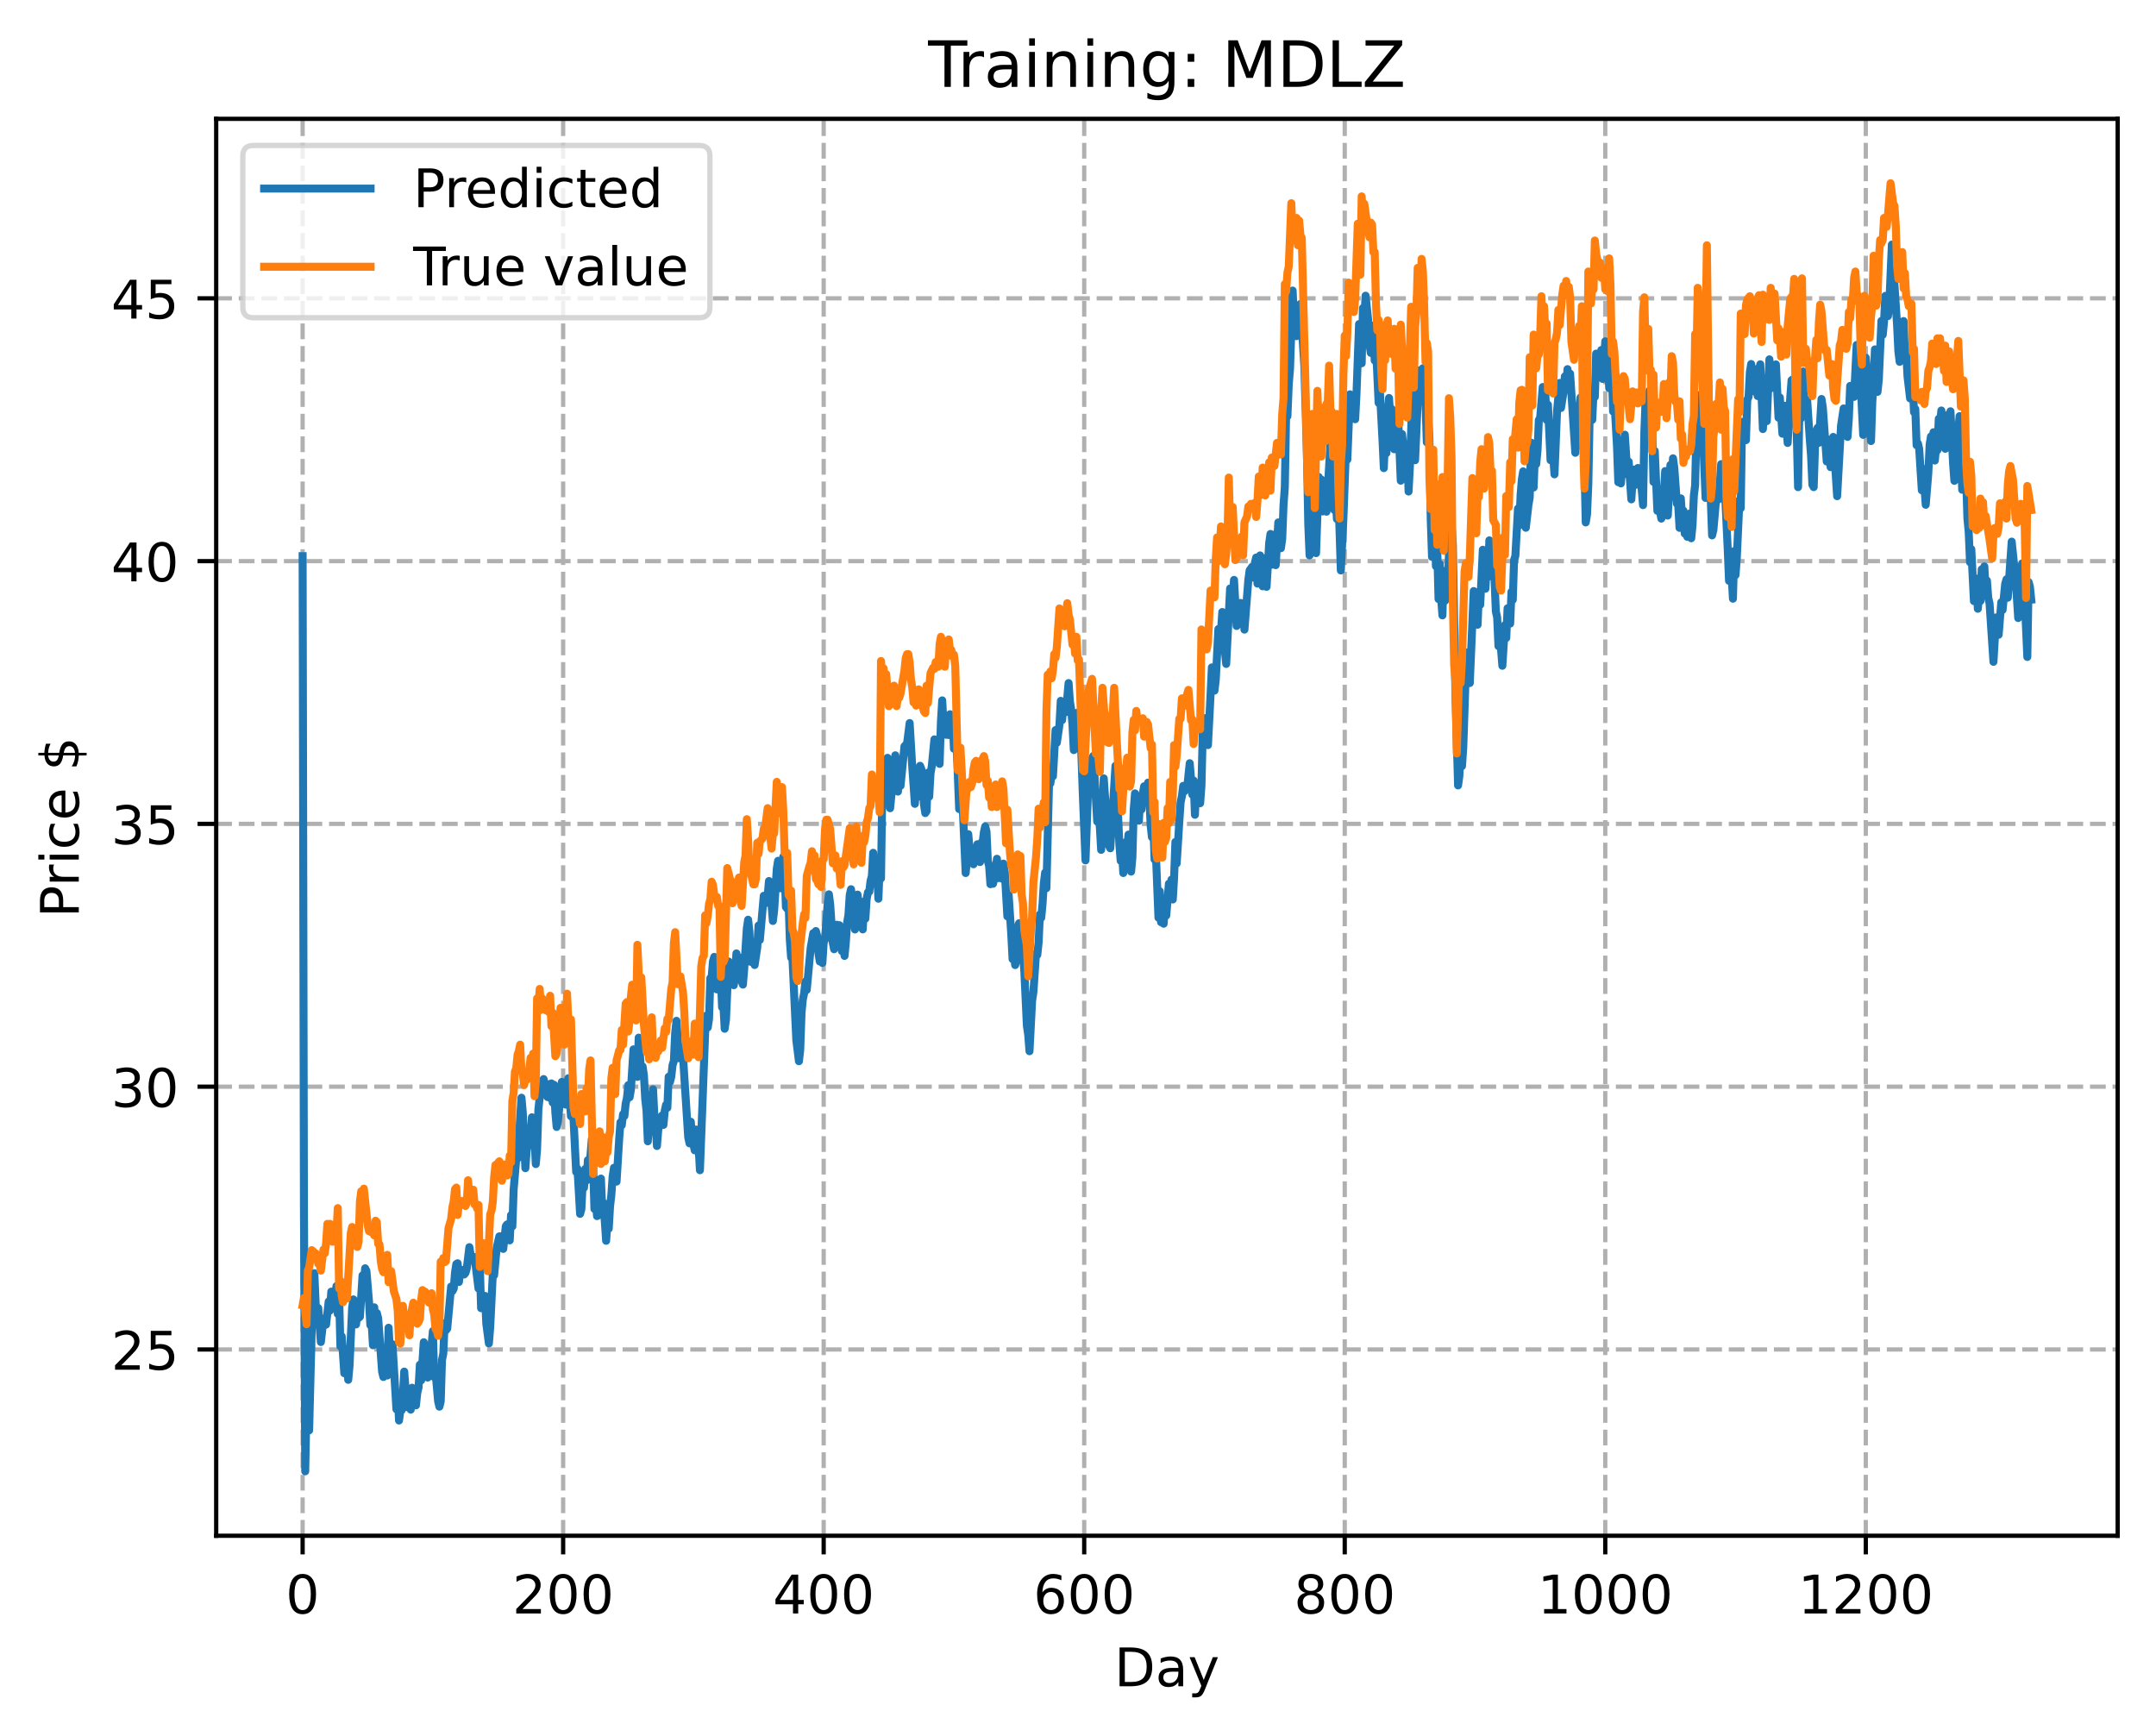 <?xml version="1.0" encoding="utf-8" standalone="no"?>
<!DOCTYPE svg PUBLIC "-//W3C//DTD SVG 1.1//EN"
  "http://www.w3.org/Graphics/SVG/1.1/DTD/svg11.dtd">
<!-- Created with matplotlib (https://matplotlib.org/) -->
<svg height="325.986pt" version="1.1" viewBox="0 0 404.923 325.986" width="404.923pt" xmlns="http://www.w3.org/2000/svg" xmlns:xlink="http://www.w3.org/1999/xlink">
 <defs>
  <style type="text/css">
*{stroke-linecap:butt;stroke-linejoin:round;}
  </style>
 </defs>
 <g id="figure_1">
  <g id="patch_1">
   <path d="M 0 325.986 
L 404.923 325.986 
L 404.923 0 
L 0 0 
z
" style="fill:#ffffff;"/>
  </g>
  <g id="axes_1">
   <g id="patch_2">
    <path d="M 40.603 288.43 
L 397.723 288.43 
L 397.723 22.318 
L 40.603 22.318 
z
" style="fill:#ffffff;"/>
   </g>
   <g id="matplotlib.axis_1">
    <g id="xtick_1">
     <g id="line2d_1">
      <path clip-path="url(#pacbec315d0)" d="M 56.836 288.43 
L 56.836 22.318 
" style="fill:none;stroke:#b0b0b0;stroke-dasharray:2.96,1.28;stroke-dashoffset:0;stroke-width:0.8;"/>
     </g>
     <g id="line2d_2">
      <defs>
       <path d="M 0 0 
L 0 3.5 
" id="mad4150d334" style="stroke:#000000;stroke-width:0.8;"/>
      </defs>
      <g>
       <use style="stroke:#000000;stroke-width:0.8;" x="56.836" xlink:href="#mad4150d334" y="288.43"/>
      </g>
     </g>
     <g id="text_1">
      <!-- 0 -->
      <defs>
       <path d="M 31.781 66.406 
Q 24.172 66.406 20.328 58.906 
Q 16.5 51.422 16.5 36.375 
Q 16.5 21.391 20.328 13.891 
Q 24.172 6.391 31.781 6.391 
Q 39.453 6.391 43.281 13.891 
Q 47.125 21.391 47.125 36.375 
Q 47.125 51.422 43.281 58.906 
Q 39.453 66.406 31.781 66.406 
z
M 31.781 74.219 
Q 44.047 74.219 50.516 64.516 
Q 56.984 54.828 56.984 36.375 
Q 56.984 17.969 50.516 8.266 
Q 44.047 -1.422 31.781 -1.422 
Q 19.531 -1.422 13.062 8.266 
Q 6.594 17.969 6.594 36.375 
Q 6.594 54.828 13.062 64.516 
Q 19.531 74.219 31.781 74.219 
z
" id="DejaVuSans-48"/>
      </defs>
      <g transform="translate(53.655 303.029)scale(0.1 -0.1)">
       <use xlink:href="#DejaVuSans-48"/>
      </g>
     </g>
    </g>
    <g id="xtick_2">
     <g id="line2d_3">
      <path clip-path="url(#pacbec315d0)" d="M 105.766 288.43 
L 105.766 22.318 
" style="fill:none;stroke:#b0b0b0;stroke-dasharray:2.96,1.28;stroke-dashoffset:0;stroke-width:0.8;"/>
     </g>
     <g id="line2d_4">
      <g>
       <use style="stroke:#000000;stroke-width:0.8;" x="105.766" xlink:href="#mad4150d334" y="288.43"/>
      </g>
     </g>
     <g id="text_2">
      <!-- 200 -->
      <defs>
       <path d="M 19.188 8.297 
L 53.609 8.297 
L 53.609 0 
L 7.328 0 
L 7.328 8.297 
Q 12.938 14.109 22.625 23.891 
Q 32.328 33.688 34.812 36.531 
Q 39.547 41.844 41.422 45.531 
Q 43.312 49.219 43.312 52.781 
Q 43.312 58.594 39.234 62.25 
Q 35.156 65.922 28.609 65.922 
Q 23.969 65.922 18.812 64.312 
Q 13.672 62.703 7.812 59.422 
L 7.812 69.391 
Q 13.766 71.781 18.938 73 
Q 24.125 74.219 28.422 74.219 
Q 39.75 74.219 46.484 68.547 
Q 53.219 62.891 53.219 53.422 
Q 53.219 48.922 51.531 44.891 
Q 49.859 40.875 45.406 35.406 
Q 44.188 33.984 37.641 27.219 
Q 31.109 20.453 19.188 8.297 
z
" id="DejaVuSans-50"/>
      </defs>
      <g transform="translate(96.223 303.029)scale(0.1 -0.1)">
       <use xlink:href="#DejaVuSans-50"/>
       <use x="63.623" xlink:href="#DejaVuSans-48"/>
       <use x="127.246" xlink:href="#DejaVuSans-48"/>
      </g>
     </g>
    </g>
    <g id="xtick_3">
     <g id="line2d_5">
      <path clip-path="url(#pacbec315d0)" d="M 154.697 288.43 
L 154.697 22.318 
" style="fill:none;stroke:#b0b0b0;stroke-dasharray:2.96,1.28;stroke-dashoffset:0;stroke-width:0.8;"/>
     </g>
     <g id="line2d_6">
      <g>
       <use style="stroke:#000000;stroke-width:0.8;" x="154.697" xlink:href="#mad4150d334" y="288.43"/>
      </g>
     </g>
     <g id="text_3">
      <!-- 400 -->
      <defs>
       <path d="M 37.797 64.312 
L 12.891 25.391 
L 37.797 25.391 
z
M 35.203 72.906 
L 47.609 72.906 
L 47.609 25.391 
L 58.016 25.391 
L 58.016 17.188 
L 47.609 17.188 
L 47.609 0 
L 37.797 0 
L 37.797 17.188 
L 4.891 17.188 
L 4.891 26.703 
z
" id="DejaVuSans-52"/>
      </defs>
      <g transform="translate(145.153 303.029)scale(0.1 -0.1)">
       <use xlink:href="#DejaVuSans-52"/>
       <use x="63.623" xlink:href="#DejaVuSans-48"/>
       <use x="127.246" xlink:href="#DejaVuSans-48"/>
      </g>
     </g>
    </g>
    <g id="xtick_4">
     <g id="line2d_7">
      <path clip-path="url(#pacbec315d0)" d="M 203.628 288.43 
L 203.628 22.318 
" style="fill:none;stroke:#b0b0b0;stroke-dasharray:2.96,1.28;stroke-dashoffset:0;stroke-width:0.8;"/>
     </g>
     <g id="line2d_8">
      <g>
       <use style="stroke:#000000;stroke-width:0.8;" x="203.628" xlink:href="#mad4150d334" y="288.43"/>
      </g>
     </g>
     <g id="text_4">
      <!-- 600 -->
      <defs>
       <path d="M 33.016 40.375 
Q 26.375 40.375 22.484 35.828 
Q 18.609 31.297 18.609 23.391 
Q 18.609 15.531 22.484 10.953 
Q 26.375 6.391 33.016 6.391 
Q 39.656 6.391 43.531 10.953 
Q 47.406 15.531 47.406 23.391 
Q 47.406 31.297 43.531 35.828 
Q 39.656 40.375 33.016 40.375 
z
M 52.594 71.297 
L 52.594 62.312 
Q 48.875 64.062 45.094 64.984 
Q 41.312 65.922 37.594 65.922 
Q 27.828 65.922 22.672 59.328 
Q 17.531 52.734 16.797 39.406 
Q 19.672 43.656 24.016 45.922 
Q 28.375 48.188 33.594 48.188 
Q 44.578 48.188 50.953 41.516 
Q 57.328 34.859 57.328 23.391 
Q 57.328 12.156 50.688 5.359 
Q 44.047 -1.422 33.016 -1.422 
Q 20.359 -1.422 13.672 8.266 
Q 6.984 17.969 6.984 36.375 
Q 6.984 53.656 15.188 63.938 
Q 23.391 74.219 37.203 74.219 
Q 40.922 74.219 44.703 73.484 
Q 48.484 72.75 52.594 71.297 
z
" id="DejaVuSans-54"/>
      </defs>
      <g transform="translate(194.084 303.029)scale(0.1 -0.1)">
       <use xlink:href="#DejaVuSans-54"/>
       <use x="63.623" xlink:href="#DejaVuSans-48"/>
       <use x="127.246" xlink:href="#DejaVuSans-48"/>
      </g>
     </g>
    </g>
    <g id="xtick_5">
     <g id="line2d_9">
      <path clip-path="url(#pacbec315d0)" d="M 252.558 288.43 
L 252.558 22.318 
" style="fill:none;stroke:#b0b0b0;stroke-dasharray:2.96,1.28;stroke-dashoffset:0;stroke-width:0.8;"/>
     </g>
     <g id="line2d_10">
      <g>
       <use style="stroke:#000000;stroke-width:0.8;" x="252.558" xlink:href="#mad4150d334" y="288.43"/>
      </g>
     </g>
     <g id="text_5">
      <!-- 800 -->
      <defs>
       <path d="M 31.781 34.625 
Q 24.75 34.625 20.719 30.859 
Q 16.703 27.094 16.703 20.516 
Q 16.703 13.922 20.719 10.156 
Q 24.75 6.391 31.781 6.391 
Q 38.812 6.391 42.859 10.172 
Q 46.922 13.969 46.922 20.516 
Q 46.922 27.094 42.891 30.859 
Q 38.875 34.625 31.781 34.625 
z
M 21.922 38.812 
Q 15.578 40.375 12.031 44.719 
Q 8.5 49.078 8.5 55.328 
Q 8.5 64.062 14.719 69.141 
Q 20.953 74.219 31.781 74.219 
Q 42.672 74.219 48.875 69.141 
Q 55.078 64.062 55.078 55.328 
Q 55.078 49.078 51.531 44.719 
Q 48 40.375 41.703 38.812 
Q 48.828 37.156 52.797 32.312 
Q 56.781 27.484 56.781 20.516 
Q 56.781 9.906 50.312 4.234 
Q 43.844 -1.422 31.781 -1.422 
Q 19.734 -1.422 13.25 4.234 
Q 6.781 9.906 6.781 20.516 
Q 6.781 27.484 10.781 32.312 
Q 14.797 37.156 21.922 38.812 
z
M 18.312 54.391 
Q 18.312 48.734 21.844 45.562 
Q 25.391 42.391 31.781 42.391 
Q 38.141 42.391 41.719 45.562 
Q 45.312 48.734 45.312 54.391 
Q 45.312 60.062 41.719 63.234 
Q 38.141 66.406 31.781 66.406 
Q 25.391 66.406 21.844 63.234 
Q 18.312 60.062 18.312 54.391 
z
" id="DejaVuSans-56"/>
      </defs>
      <g transform="translate(243.015 303.029)scale(0.1 -0.1)">
       <use xlink:href="#DejaVuSans-56"/>
       <use x="63.623" xlink:href="#DejaVuSans-48"/>
       <use x="127.246" xlink:href="#DejaVuSans-48"/>
      </g>
     </g>
    </g>
    <g id="xtick_6">
     <g id="line2d_11">
      <path clip-path="url(#pacbec315d0)" d="M 301.489 288.43 
L 301.489 22.318 
" style="fill:none;stroke:#b0b0b0;stroke-dasharray:2.96,1.28;stroke-dashoffset:0;stroke-width:0.8;"/>
     </g>
     <g id="line2d_12">
      <g>
       <use style="stroke:#000000;stroke-width:0.8;" x="301.489" xlink:href="#mad4150d334" y="288.43"/>
      </g>
     </g>
     <g id="text_6">
      <!-- 1000 -->
      <defs>
       <path d="M 12.406 8.297 
L 28.516 8.297 
L 28.516 63.922 
L 10.984 60.406 
L 10.984 69.391 
L 28.422 72.906 
L 38.281 72.906 
L 38.281 8.297 
L 54.391 8.297 
L 54.391 0 
L 12.406 0 
z
" id="DejaVuSans-49"/>
      </defs>
      <g transform="translate(288.764 303.029)scale(0.1 -0.1)">
       <use xlink:href="#DejaVuSans-49"/>
       <use x="63.623" xlink:href="#DejaVuSans-48"/>
       <use x="127.246" xlink:href="#DejaVuSans-48"/>
       <use x="190.869" xlink:href="#DejaVuSans-48"/>
      </g>
     </g>
    </g>
    <g id="xtick_7">
     <g id="line2d_13">
      <path clip-path="url(#pacbec315d0)" d="M 350.419 288.43 
L 350.419 22.318 
" style="fill:none;stroke:#b0b0b0;stroke-dasharray:2.96,1.28;stroke-dashoffset:0;stroke-width:0.8;"/>
     </g>
     <g id="line2d_14">
      <g>
       <use style="stroke:#000000;stroke-width:0.8;" x="350.419" xlink:href="#mad4150d334" y="288.43"/>
      </g>
     </g>
     <g id="text_7">
      <!-- 1200 -->
      <g transform="translate(337.694 303.029)scale(0.1 -0.1)">
       <use xlink:href="#DejaVuSans-49"/>
       <use x="63.623" xlink:href="#DejaVuSans-50"/>
       <use x="127.246" xlink:href="#DejaVuSans-48"/>
       <use x="190.869" xlink:href="#DejaVuSans-48"/>
      </g>
     </g>
    </g>
    <g id="text_8">
     <!-- Day -->
     <defs>
      <path d="M 19.672 64.797 
L 19.672 8.109 
L 31.594 8.109 
Q 46.688 8.109 53.688 14.938 
Q 60.688 21.781 60.688 36.531 
Q 60.688 51.172 53.688 57.984 
Q 46.688 64.797 31.594 64.797 
z
M 9.812 72.906 
L 30.078 72.906 
Q 51.266 72.906 61.172 64.094 
Q 71.094 55.281 71.094 36.531 
Q 71.094 17.672 61.125 8.828 
Q 51.172 0 30.078 0 
L 9.812 0 
z
" id="DejaVuSans-68"/>
      <path d="M 34.281 27.484 
Q 23.391 27.484 19.188 25 
Q 14.984 22.516 14.984 16.5 
Q 14.984 11.719 18.141 8.906 
Q 21.297 6.109 26.703 6.109 
Q 34.188 6.109 38.703 11.406 
Q 43.219 16.703 43.219 25.484 
L 43.219 27.484 
z
M 52.203 31.203 
L 52.203 0 
L 43.219 0 
L 43.219 8.297 
Q 40.141 3.328 35.547 0.953 
Q 30.953 -1.422 24.312 -1.422 
Q 15.922 -1.422 10.953 3.297 
Q 6 8.016 6 15.922 
Q 6 25.141 12.172 29.828 
Q 18.359 34.516 30.609 34.516 
L 43.219 34.516 
L 43.219 35.406 
Q 43.219 41.609 39.141 45 
Q 35.062 48.391 27.688 48.391 
Q 23 48.391 18.547 47.266 
Q 14.109 46.141 10.016 43.891 
L 10.016 52.203 
Q 14.938 54.109 19.578 55.047 
Q 24.219 56 28.609 56 
Q 40.484 56 46.344 49.844 
Q 52.203 43.703 52.203 31.203 
z
" id="DejaVuSans-97"/>
      <path d="M 32.172 -5.078 
Q 28.375 -14.844 24.75 -17.812 
Q 21.141 -20.797 15.094 -20.797 
L 7.906 -20.797 
L 7.906 -13.281 
L 13.188 -13.281 
Q 16.891 -13.281 18.938 -11.516 
Q 21 -9.766 23.484 -3.219 
L 25.094 0.875 
L 2.984 54.688 
L 12.5 54.688 
L 29.594 11.922 
L 46.688 54.688 
L 56.203 54.688 
z
" id="DejaVuSans-121"/>
     </defs>
     <g transform="translate(209.29 316.707)scale(0.1 -0.1)">
      <use xlink:href="#DejaVuSans-68"/>
      <use x="77.002" xlink:href="#DejaVuSans-97"/>
      <use x="138.281" xlink:href="#DejaVuSans-121"/>
     </g>
    </g>
   </g>
   <g id="matplotlib.axis_2">
    <g id="ytick_1">
     <g id="line2d_15">
      <path clip-path="url(#pacbec315d0)" d="M 40.603 253.447 
L 397.723 253.447 
" style="fill:none;stroke:#b0b0b0;stroke-dasharray:2.96,1.28;stroke-dashoffset:0;stroke-width:0.8;"/>
     </g>
     <g id="line2d_16">
      <defs>
       <path d="M 0 0 
L -3.5 0 
" id="m2ee60d1243" style="stroke:#000000;stroke-width:0.8;"/>
      </defs>
      <g>
       <use style="stroke:#000000;stroke-width:0.8;" x="40.603" xlink:href="#m2ee60d1243" y="253.447"/>
      </g>
     </g>
     <g id="text_9">
      <!-- 25 -->
      <defs>
       <path d="M 10.797 72.906 
L 49.516 72.906 
L 49.516 64.594 
L 19.828 64.594 
L 19.828 46.734 
Q 21.969 47.469 24.109 47.828 
Q 26.266 48.188 28.422 48.188 
Q 40.625 48.188 47.75 41.5 
Q 54.891 34.812 54.891 23.391 
Q 54.891 11.625 47.562 5.094 
Q 40.234 -1.422 26.906 -1.422 
Q 22.312 -1.422 17.547 -0.641 
Q 12.797 0.141 7.719 1.703 
L 7.719 11.625 
Q 12.109 9.234 16.797 8.062 
Q 21.484 6.891 26.703 6.891 
Q 35.156 6.891 40.078 11.328 
Q 45.016 15.766 45.016 23.391 
Q 45.016 31 40.078 35.438 
Q 35.156 39.891 26.703 39.891 
Q 22.75 39.891 18.812 39.016 
Q 14.891 38.141 10.797 36.281 
z
" id="DejaVuSans-53"/>
      </defs>
      <g transform="translate(20.878 257.246)scale(0.1 -0.1)">
       <use xlink:href="#DejaVuSans-50"/>
       <use x="63.623" xlink:href="#DejaVuSans-53"/>
      </g>
     </g>
    </g>
    <g id="ytick_2">
     <g id="line2d_17">
      <path clip-path="url(#pacbec315d0)" d="M 40.603 204.093 
L 397.723 204.093 
" style="fill:none;stroke:#b0b0b0;stroke-dasharray:2.96,1.28;stroke-dashoffset:0;stroke-width:0.8;"/>
     </g>
     <g id="line2d_18">
      <g>
       <use style="stroke:#000000;stroke-width:0.8;" x="40.603" xlink:href="#m2ee60d1243" y="204.093"/>
      </g>
     </g>
     <g id="text_10">
      <!-- 30 -->
      <defs>
       <path d="M 40.578 39.312 
Q 47.656 37.797 51.625 33 
Q 55.609 28.219 55.609 21.188 
Q 55.609 10.406 48.188 4.484 
Q 40.766 -1.422 27.094 -1.422 
Q 22.516 -1.422 17.656 -0.516 
Q 12.797 0.391 7.625 2.203 
L 7.625 11.719 
Q 11.719 9.328 16.594 8.109 
Q 21.484 6.891 26.812 6.891 
Q 36.078 6.891 40.938 10.547 
Q 45.797 14.203 45.797 21.188 
Q 45.797 27.641 41.281 31.266 
Q 36.766 34.906 28.719 34.906 
L 20.219 34.906 
L 20.219 43.016 
L 29.109 43.016 
Q 36.375 43.016 40.234 45.922 
Q 44.094 48.828 44.094 54.297 
Q 44.094 59.906 40.109 62.906 
Q 36.141 65.922 28.719 65.922 
Q 24.656 65.922 20.016 65.031 
Q 15.375 64.156 9.812 62.312 
L 9.812 71.094 
Q 15.438 72.656 20.344 73.438 
Q 25.25 74.219 29.594 74.219 
Q 40.828 74.219 47.359 69.109 
Q 53.906 64.016 53.906 55.328 
Q 53.906 49.266 50.438 45.094 
Q 46.969 40.922 40.578 39.312 
z
" id="DejaVuSans-51"/>
      </defs>
      <g transform="translate(20.878 207.892)scale(0.1 -0.1)">
       <use xlink:href="#DejaVuSans-51"/>
       <use x="63.623" xlink:href="#DejaVuSans-48"/>
      </g>
     </g>
    </g>
    <g id="ytick_3">
     <g id="line2d_19">
      <path clip-path="url(#pacbec315d0)" d="M 40.603 154.739 
L 397.723 154.739 
" style="fill:none;stroke:#b0b0b0;stroke-dasharray:2.96,1.28;stroke-dashoffset:0;stroke-width:0.8;"/>
     </g>
     <g id="line2d_20">
      <g>
       <use style="stroke:#000000;stroke-width:0.8;" x="40.603" xlink:href="#m2ee60d1243" y="154.739"/>
      </g>
     </g>
     <g id="text_11">
      <!-- 35 -->
      <g transform="translate(20.878 158.538)scale(0.1 -0.1)">
       <use xlink:href="#DejaVuSans-51"/>
       <use x="63.623" xlink:href="#DejaVuSans-53"/>
      </g>
     </g>
    </g>
    <g id="ytick_4">
     <g id="line2d_21">
      <path clip-path="url(#pacbec315d0)" d="M 40.603 105.385 
L 397.723 105.385 
" style="fill:none;stroke:#b0b0b0;stroke-dasharray:2.96,1.28;stroke-dashoffset:0;stroke-width:0.8;"/>
     </g>
     <g id="line2d_22">
      <g>
       <use style="stroke:#000000;stroke-width:0.8;" x="40.603" xlink:href="#m2ee60d1243" y="105.385"/>
      </g>
     </g>
     <g id="text_12">
      <!-- 40 -->
      <g transform="translate(20.878 109.184)scale(0.1 -0.1)">
       <use xlink:href="#DejaVuSans-52"/>
       <use x="63.623" xlink:href="#DejaVuSans-48"/>
      </g>
     </g>
    </g>
    <g id="ytick_5">
     <g id="line2d_23">
      <path clip-path="url(#pacbec315d0)" d="M 40.603 56.031 
L 397.723 56.031 
" style="fill:none;stroke:#b0b0b0;stroke-dasharray:2.96,1.28;stroke-dashoffset:0;stroke-width:0.8;"/>
     </g>
     <g id="line2d_24">
      <g>
       <use style="stroke:#000000;stroke-width:0.8;" x="40.603" xlink:href="#m2ee60d1243" y="56.031"/>
      </g>
     </g>
     <g id="text_13">
      <!-- 45 -->
      <g transform="translate(20.878 59.83)scale(0.1 -0.1)">
       <use xlink:href="#DejaVuSans-52"/>
       <use x="63.623" xlink:href="#DejaVuSans-53"/>
      </g>
     </g>
    </g>
    <g id="text_14">
     <!-- Price $ -->
     <defs>
      <path d="M 19.672 64.797 
L 19.672 37.406 
L 32.078 37.406 
Q 38.969 37.406 42.719 40.969 
Q 46.484 44.531 46.484 51.125 
Q 46.484 57.672 42.719 61.234 
Q 38.969 64.797 32.078 64.797 
z
M 9.812 72.906 
L 32.078 72.906 
Q 44.344 72.906 50.609 67.359 
Q 56.891 61.812 56.891 51.125 
Q 56.891 40.328 50.609 34.812 
Q 44.344 29.297 32.078 29.297 
L 19.672 29.297 
L 19.672 0 
L 9.812 0 
z
" id="DejaVuSans-80"/>
      <path d="M 41.109 46.297 
Q 39.594 47.172 37.812 47.578 
Q 36.031 48 33.891 48 
Q 26.266 48 22.188 43.047 
Q 18.109 38.094 18.109 28.812 
L 18.109 0 
L 9.078 0 
L 9.078 54.688 
L 18.109 54.688 
L 18.109 46.188 
Q 20.953 51.172 25.484 53.578 
Q 30.031 56 36.531 56 
Q 37.453 56 38.578 55.875 
Q 39.703 55.766 41.062 55.516 
z
" id="DejaVuSans-114"/>
      <path d="M 9.422 54.688 
L 18.406 54.688 
L 18.406 0 
L 9.422 0 
z
M 9.422 75.984 
L 18.406 75.984 
L 18.406 64.594 
L 9.422 64.594 
z
" id="DejaVuSans-105"/>
      <path d="M 48.781 52.594 
L 48.781 44.188 
Q 44.969 46.297 41.141 47.344 
Q 37.312 48.391 33.406 48.391 
Q 24.656 48.391 19.812 42.844 
Q 14.984 37.312 14.984 27.297 
Q 14.984 17.281 19.812 11.734 
Q 24.656 6.203 33.406 6.203 
Q 37.312 6.203 41.141 7.25 
Q 44.969 8.297 48.781 10.406 
L 48.781 2.094 
Q 45.016 0.344 40.984 -0.531 
Q 36.969 -1.422 32.422 -1.422 
Q 20.062 -1.422 12.781 6.344 
Q 5.516 14.109 5.516 27.297 
Q 5.516 40.672 12.859 48.328 
Q 20.219 56 33.016 56 
Q 37.156 56 41.109 55.141 
Q 45.062 54.297 48.781 52.594 
z
" id="DejaVuSans-99"/>
      <path d="M 56.203 29.594 
L 56.203 25.203 
L 14.891 25.203 
Q 15.484 15.922 20.484 11.062 
Q 25.484 6.203 34.422 6.203 
Q 39.594 6.203 44.453 7.469 
Q 49.312 8.734 54.109 11.281 
L 54.109 2.781 
Q 49.266 0.734 44.188 -0.344 
Q 39.109 -1.422 33.891 -1.422 
Q 20.797 -1.422 13.156 6.188 
Q 5.516 13.812 5.516 26.812 
Q 5.516 40.234 12.766 48.109 
Q 20.016 56 32.328 56 
Q 43.359 56 49.781 48.891 
Q 56.203 41.797 56.203 29.594 
z
M 47.219 32.234 
Q 47.125 39.594 43.094 43.984 
Q 39.062 48.391 32.422 48.391 
Q 24.906 48.391 20.391 44.141 
Q 15.875 39.891 15.188 32.172 
z
" id="DejaVuSans-101"/>
      <path id="DejaVuSans-32"/>
      <path d="M 33.797 -14.703 
L 28.906 -14.703 
L 28.859 0 
Q 23.734 0.094 18.609 1.188 
Q 13.484 2.297 8.297 4.5 
L 8.297 13.281 
Q 13.281 10.156 18.375 8.562 
Q 23.484 6.984 28.906 6.938 
L 28.906 29.203 
Q 18.109 30.953 13.203 35.156 
Q 8.297 39.359 8.297 46.688 
Q 8.297 54.641 13.625 59.219 
Q 18.953 63.812 28.906 64.5 
L 28.906 75.984 
L 33.797 75.984 
L 33.797 64.656 
Q 38.328 64.453 42.578 63.688 
Q 46.828 62.938 50.875 61.625 
L 50.875 53.078 
Q 46.828 55.125 42.547 56.25 
Q 38.281 57.375 33.797 57.562 
L 33.797 36.719 
Q 44.875 35.016 50.094 30.609 
Q 55.328 26.219 55.328 18.609 
Q 55.328 10.359 49.781 5.594 
Q 44.234 0.828 33.797 0.094 
z
M 28.906 37.594 
L 28.906 57.625 
Q 23.25 56.984 20.266 54.391 
Q 17.281 51.812 17.281 47.516 
Q 17.281 43.312 20.031 40.969 
Q 22.797 38.625 28.906 37.594 
z
M 33.797 28.219 
L 33.797 7.078 
Q 39.984 7.906 43.141 10.594 
Q 46.297 13.281 46.297 17.672 
Q 46.297 21.969 43.281 24.5 
Q 40.281 27.047 33.797 28.219 
z
" id="DejaVuSans-36"/>
     </defs>
     <g transform="translate(14.798 172.342)rotate(-90)scale(0.1 -0.1)">
      <use xlink:href="#DejaVuSans-80"/>
      <use x="58.553" xlink:href="#DejaVuSans-114"/>
      <use x="99.666" xlink:href="#DejaVuSans-105"/>
      <use x="127.449" xlink:href="#DejaVuSans-99"/>
      <use x="182.43" xlink:href="#DejaVuSans-101"/>
      <use x="243.953" xlink:href="#DejaVuSans-32"/>
      <use x="275.74" xlink:href="#DejaVuSans-36"/>
     </g>
    </g>
   </g>
   <g id="line2d_25">
    <path clip-path="url(#pacbec315d0)" d="M 56.836 104.451 
L 57.081 226.075 
L 57.325 276.334 
L 57.57 263.645 
L 57.814 261.149 
L 58.059 268.647 
L 58.793 239.842 
L 59.038 239.117 
L 59.282 244.819 
L 59.527 246.617 
L 59.772 245.673 
L 60.261 252.055 
L 60.75 247.767 
L 60.995 247.588 
L 61.24 248.784 
L 61.729 244.435 
L 61.974 246.153 
L 62.218 242.583 
L 62.708 244.902 
L 63.197 241.538 
L 63.441 246.782 
L 63.686 243.147 
L 63.931 252.877 
L 64.175 250.973 
L 64.665 257.915 
L 64.909 253.377 
L 65.154 254.567 
L 65.399 259.153 
L 65.643 256.581 
L 66.133 245.623 
L 66.377 244.048 
L 66.867 248.751 
L 67.111 246.669 
L 67.356 247.538 
L 67.601 247.307 
L 68.09 239.537 
L 68.335 241.232 
L 68.579 238.201 
L 68.824 238.708 
L 69.313 244.542 
L 69.558 248.89 
L 69.802 248.628 
L 70.047 252.653 
L 70.292 245.526 
L 70.536 252.446 
L 70.781 246.611 
L 71.026 247.573 
L 71.76 257.606 
L 72.004 258.613 
L 72.249 257.497 
L 72.494 254.746 
L 72.738 258.341 
L 72.983 249.367 
L 73.228 253.766 
L 73.472 252.897 
L 73.717 252.465 
L 74.451 264.678 
L 74.696 261.692 
L 74.94 266.792 
L 75.185 265.001 
L 75.429 264.876 
L 75.674 262.054 
L 75.919 257.605 
L 76.408 264.283 
L 76.653 262.994 
L 76.897 262.897 
L 77.142 264.747 
L 77.387 260.631 
L 77.876 262.375 
L 78.121 263.948 
L 78.365 261.63 
L 78.61 260.591 
L 78.855 256.31 
L 79.099 259.247 
L 79.589 252.086 
L 79.833 255.883 
L 80.078 253.178 
L 80.323 258.722 
L 80.567 255.966 
L 80.812 258.361 
L 81.056 252.554 
L 81.301 249.992 
L 81.546 258.643 
L 81.79 257.58 
L 82.28 263.153 
L 82.524 264.192 
L 82.769 263.224 
L 83.014 255.415 
L 83.258 254.216 
L 83.503 248.532 
L 83.748 249.848 
L 83.992 249.542 
L 84.726 241.631 
L 84.971 242.488 
L 85.216 242.027 
L 85.46 238.962 
L 85.705 237.398 
L 85.95 237.256 
L 86.194 240.772 
L 86.439 238.457 
L 86.684 238.481 
L 86.928 238.63 
L 87.173 239.368 
L 87.417 239.081 
L 87.662 238.247 
L 88.151 234.232 
L 88.396 235.716 
L 88.641 235.902 
L 88.885 236.727 
L 89.13 236.082 
L 89.864 241.995 
L 90.109 237.369 
L 90.353 245.695 
L 90.598 245.546 
L 90.843 245.216 
L 91.087 243.385 
L 91.332 248.62 
L 91.821 252.323 
L 92.066 249.266 
L 92.555 239.259 
L 92.8 239.511 
L 93.289 234.348 
L 93.778 232.205 
L 94.268 232.194 
L 94.512 234.558 
L 95.002 230.27 
L 95.246 229.96 
L 95.491 232.235 
L 95.736 232.96 
L 95.98 228.21 
L 96.225 230.328 
L 96.47 223.411 
L 96.959 217.582 
L 97.204 217.591 
L 97.938 206.165 
L 98.182 208.91 
L 98.672 219.401 
L 98.916 216.047 
L 99.161 214.491 
L 99.405 213.79 
L 99.65 213.777 
L 99.895 209.841 
L 100.139 213.249 
L 100.384 213.723 
L 100.629 218.629 
L 100.873 215.795 
L 101.118 208.347 
L 101.607 203.879 
L 101.852 205.174 
L 102.097 202.664 
L 102.341 204.409 
L 102.586 204.408 
L 102.831 206.034 
L 103.075 203.616 
L 103.32 206.222 
L 103.565 203.479 
L 103.809 207.082 
L 104.054 203.735 
L 104.299 208.908 
L 104.543 211.655 
L 104.788 210.576 
L 105.522 203.192 
L 105.766 203.93 
L 106.011 205.027 
L 106.256 207.468 
L 106.745 202.508 
L 107.234 209.647 
L 107.479 206.903 
L 107.724 210.346 
L 108.213 220.118 
L 108.458 219.505 
L 108.947 227.981 
L 109.192 227.106 
L 109.436 222.079 
L 109.681 223.075 
L 109.926 219.529 
L 110.17 221.704 
L 110.415 217.886 
L 110.66 219.85 
L 111.149 213.944 
L 111.393 218.831 
L 111.638 227.059 
L 111.883 224.835 
L 112.127 228.398 
L 112.372 228.263 
L 112.861 221.353 
L 113.106 227.128 
L 113.351 225.919 
L 113.84 233.037 
L 114.085 229.593 
L 114.329 230.765 
L 114.574 226.564 
L 114.819 224.443 
L 115.063 220.927 
L 115.308 219.322 
L 115.553 220.16 
L 115.797 221.924 
L 116.287 213.96 
L 116.531 210.783 
L 116.776 211.33 
L 117.02 209.267 
L 117.265 209.608 
L 117.51 207.253 
L 117.754 206.205 
L 117.999 203.804 
L 118.244 206.094 
L 118.488 204.674 
L 118.978 197.084 
L 119.222 199.42 
L 119.467 199.451 
L 119.712 202.248 
L 119.956 194.88 
L 120.446 201.902 
L 120.69 200.289 
L 120.935 201.992 
L 121.18 206.398 
L 121.424 208.609 
L 121.669 214.351 
L 121.914 210.128 
L 122.158 210.591 
L 122.648 204.588 
L 122.892 209.465 
L 123.137 211.459 
L 123.381 215.238 
L 123.626 212.246 
L 124.115 209.913 
L 124.36 209.492 
L 124.605 211.27 
L 124.849 208.602 
L 125.094 207.493 
L 125.339 208.055 
L 125.583 202.226 
L 125.828 203.204 
L 126.073 202.234 
L 126.317 200.02 
L 126.562 199.277 
L 126.807 193.967 
L 127.051 191.721 
L 127.541 198.747 
L 127.785 196.533 
L 128.03 197.009 
L 128.275 198.357 
L 129.253 213.583 
L 129.498 214.735 
L 129.742 210.679 
L 129.987 213.785 
L 130.476 216.049 
L 130.721 212.14 
L 130.966 213.36 
L 131.21 215.461 
L 131.455 219.784 
L 132.434 194.037 
L 132.678 190.745 
L 132.923 192.971 
L 133.168 191.343 
L 133.412 183.7 
L 133.657 183.573 
L 133.902 180.545 
L 134.146 179.715 
L 134.391 184.613 
L 134.636 185.822 
L 134.88 183.971 
L 135.125 185.367 
L 135.369 183.191 
L 135.614 189.175 
L 135.859 188.726 
L 136.103 193.214 
L 136.348 191.511 
L 136.837 180.578 
L 137.082 181.734 
L 137.327 181.786 
L 137.571 184.514 
L 137.816 185.032 
L 138.061 183.102 
L 138.305 179.064 
L 138.55 182.691 
L 138.795 179.787 
L 139.039 181.311 
L 139.284 184.263 
L 139.529 184.92 
L 139.773 181.948 
L 140.263 174.355 
L 140.507 172.738 
L 140.752 175.024 
L 140.996 180.646 
L 141.241 178.588 
L 141.486 177.937 
L 141.73 181.24 
L 142.22 177.966 
L 142.464 173.82 
L 142.709 176.536 
L 143.443 168.24 
L 143.688 168.486 
L 143.932 169.584 
L 144.177 168.212 
L 144.422 165.465 
L 144.666 169.154 
L 144.911 169.992 
L 145.156 172.971 
L 145.4 170.908 
L 145.89 163.165 
L 146.134 161.667 
L 146.379 166.029 
L 146.624 166.835 
L 147.113 160.896 
L 147.357 163.296 
L 147.602 170.358 
L 147.847 170.661 
L 148.091 168.877 
L 148.336 176.491 
L 148.581 179.841 
L 148.825 179.842 
L 149.559 195.384 
L 150.049 199.313 
L 150.293 197.176 
L 150.538 190.198 
L 150.783 187.698 
L 151.027 186.536 
L 151.272 184.332 
L 151.517 185.914 
L 152.251 178.035 
L 152.74 175.254 
L 152.984 176.373 
L 153.229 174.861 
L 153.474 175.78 
L 153.718 179.068 
L 153.963 180.578 
L 154.208 178.016 
L 154.452 180.861 
L 154.697 176.986 
L 154.942 176.434 
L 155.431 169.942 
L 155.676 167.964 
L 155.92 169.854 
L 156.41 177.068 
L 156.654 178.279 
L 157.144 173.682 
L 157.388 175.967 
L 157.633 173.755 
L 157.878 174.453 
L 158.122 178.622 
L 158.367 176.203 
L 158.612 179.533 
L 158.856 177.017 
L 159.101 173.283 
L 159.345 171.837 
L 159.59 168.096 
L 159.835 167.006 
L 160.324 171.713 
L 160.569 174.566 
L 161.058 168.022 
L 161.303 170.091 
L 161.547 173.361 
L 161.792 170.835 
L 162.037 174.552 
L 162.281 169.313 
L 162.526 172.542 
L 162.771 168.794 
L 163.015 167.58 
L 163.26 167.472 
L 163.505 165.422 
L 163.749 164.539 
L 163.994 160.167 
L 164.239 163.743 
L 164.483 163.951 
L 164.728 163.558 
L 164.972 168.794 
L 165.217 162.535 
L 165.462 164.98 
L 165.706 148.103 
L 165.951 149.07 
L 166.196 144.263 
L 166.44 146.663 
L 166.685 142.33 
L 166.93 145.368 
L 167.174 151.796 
L 168.153 141.855 
L 168.642 148.673 
L 168.887 145.533 
L 169.132 147.586 
L 169.866 140.169 
L 170.355 139.643 
L 170.844 135.798 
L 171.333 144.019 
L 171.823 150.972 
L 172.067 147.886 
L 172.312 149.651 
L 172.557 148.314 
L 172.801 143.828 
L 173.046 144.449 
L 173.535 151.115 
L 173.78 152.71 
L 174.025 152.331 
L 174.269 145.123 
L 174.514 149.621 
L 174.759 145.27 
L 175.003 143.867 
L 175.493 138.859 
L 175.737 142.548 
L 175.982 139.061 
L 176.227 140.47 
L 176.471 143.466 
L 176.716 135.551 
L 176.96 131.541 
L 177.205 136.1 
L 177.45 134.449 
L 177.694 138.002 
L 177.939 135.408 
L 178.184 138.05 
L 178.428 134.147 
L 178.673 136.024 
L 178.918 134.908 
L 179.162 140.629 
L 179.407 137.759 
L 179.652 139.56 
L 180.141 151.952 
L 180.386 150.293 
L 180.63 147.567 
L 181.364 163.967 
L 181.609 161.531 
L 181.854 156.668 
L 182.098 159.522 
L 182.588 161.921 
L 182.832 162.318 
L 183.077 160.586 
L 183.566 158.558 
L 183.811 158.876 
L 184.055 161.906 
L 184.3 158.262 
L 184.545 158.301 
L 184.789 156.275 
L 185.034 155.212 
L 185.279 156.185 
L 185.523 161.658 
L 185.768 162.669 
L 186.013 166.063 
L 186.257 163.47 
L 186.502 165.981 
L 186.747 164.982 
L 186.991 163.501 
L 187.236 161.287 
L 187.481 164.922 
L 187.725 164.752 
L 187.97 163.26 
L 188.215 165.036 
L 188.459 162.203 
L 188.704 163.692 
L 189.193 172.103 
L 189.438 168.064 
L 189.927 175.459 
L 190.172 180.132 
L 190.416 178.99 
L 190.661 181.251 
L 190.906 180.382 
L 191.15 174.197 
L 191.395 173.4 
L 191.64 178.161 
L 191.884 176.178 
L 192.374 182.3 
L 192.863 192.679 
L 193.108 194.323 
L 193.352 197.433 
L 193.842 187.963 
L 194.086 186.345 
L 194.575 179.067 
L 194.82 179.335 
L 195.065 177.017 
L 195.309 171.749 
L 195.554 172.372 
L 195.799 169.814 
L 196.043 165.882 
L 196.288 163.889 
L 196.533 166.806 
L 197.022 147 
L 197.267 147.137 
L 197.511 145.393 
L 197.756 145.799 
L 198.245 137.116 
L 198.49 139.501 
L 198.979 136.122 
L 199.224 131.628 
L 199.469 135.257 
L 199.713 132.89 
L 199.958 132.33 
L 200.203 133.741 
L 200.692 128.289 
L 200.936 131.715 
L 201.181 133.265 
L 201.426 136.12 
L 201.67 140.88 
L 201.915 137.279 
L 202.16 138.881 
L 202.404 133.829 
L 202.649 137.075 
L 202.894 136.01 
L 203.383 149.611 
L 203.872 161.594 
L 204.362 147.915 
L 204.606 143.661 
L 204.851 143.867 
L 205.096 142.398 
L 205.34 141.971 
L 206.074 154.309 
L 206.319 153.283 
L 206.563 155.345 
L 206.808 159.613 
L 207.297 146.183 
L 207.787 153.28 
L 208.031 158.364 
L 208.521 159.323 
L 209.499 143.826 
L 209.744 147.582 
L 210.233 158.629 
L 210.478 161.677 
L 210.723 159.858 
L 210.967 163.965 
L 211.457 158.145 
L 211.701 159.483 
L 211.946 156.747 
L 212.435 163.699 
L 212.68 160.991 
L 212.924 152.096 
L 213.169 149.009 
L 213.414 152.877 
L 213.658 150.785 
L 213.903 154.142 
L 214.148 149.678 
L 214.392 152.034 
L 214.637 148.985 
L 214.882 147.673 
L 215.126 150.089 
L 215.616 146.99 
L 215.86 149.491 
L 216.105 155.035 
L 216.35 157.235 
L 216.594 153.788 
L 216.839 161.424 
L 217.084 160.201 
L 217.573 172.356 
L 217.818 167.394 
L 218.062 173.204 
L 218.307 168.848 
L 218.551 173.486 
L 218.796 169.866 
L 219.041 171.947 
L 219.53 165.972 
L 219.775 168.584 
L 220.019 165.203 
L 220.264 168.935 
L 220.509 164.85 
L 220.753 158.133 
L 220.998 162.161 
L 221.487 154.317 
L 221.732 150.684 
L 221.977 149.533 
L 222.221 147.594 
L 222.466 148.616 
L 222.711 147.563 
L 222.955 148.024 
L 223.445 143.339 
L 223.934 149.239 
L 224.179 146.596 
L 224.423 153.027 
L 224.668 147.247 
L 224.912 150.567 
L 225.157 147.508 
L 225.402 150.858 
L 225.646 147.612 
L 225.891 137.564 
L 226.136 139.463 
L 226.38 134.875 
L 226.87 139.935 
L 227.359 130.459 
L 227.604 125.344 
L 227.848 128.693 
L 228.093 129.713 
L 228.338 127.678 
L 228.827 118.141 
L 229.072 122.165 
L 229.561 114.943 
L 229.806 119.852 
L 230.295 124.697 
L 231.029 110.52 
L 231.273 114.698 
L 231.518 112.376 
L 231.763 108.913 
L 232.252 117.57 
L 232.741 115.943 
L 232.986 113.236 
L 233.231 116.382 
L 233.475 113.607 
L 233.72 118.248 
L 234.454 108.882 
L 234.699 107.106 
L 235.188 106.436 
L 235.433 108.492 
L 235.677 105.722 
L 235.922 104.714 
L 236.167 109.61 
L 236.411 107.88 
L 236.656 104.315 
L 236.9 105.147 
L 237.145 110.117 
L 237.39 104.88 
L 237.879 110.211 
L 238.368 101.977 
L 238.613 100.282 
L 238.858 106.053 
L 239.102 100.436 
L 239.592 106.145 
L 240.081 98.115 
L 240.57 102.963 
L 240.815 101.211 
L 241.06 94.872 
L 241.304 91.506 
L 241.549 77.752 
L 241.794 78.18 
L 242.038 72.239 
L 242.283 69.286 
L 242.772 54.573 
L 243.017 59.787 
L 243.261 57.904 
L 243.506 63.134 
L 243.751 58.891 
L 243.995 62.093 
L 244.24 57.086 
L 244.974 68.772 
L 245.463 85.212 
L 245.708 98.449 
L 245.953 104.311 
L 246.442 92.833 
L 246.687 91.18 
L 246.931 95.859 
L 247.176 103.886 
L 247.665 89.578 
L 247.91 94.723 
L 248.155 90.064 
L 248.399 96.053 
L 248.888 91.204 
L 249.133 96.102 
L 249.867 83.328 
L 250.112 89.973 
L 250.356 89.11 
L 250.601 95.771 
L 250.846 93.151 
L 251.09 97.48 
L 251.335 92.065 
L 251.824 107.137 
L 252.314 97.246 
L 252.803 83.732 
L 253.048 86.324 
L 253.537 74.06 
L 253.782 76.076 
L 254.026 74.657 
L 254.515 78.737 
L 254.76 74.129 
L 255.249 60.86 
L 255.739 68.229 
L 255.983 57.85 
L 256.228 59.839 
L 256.473 55.538 
L 256.962 60.134 
L 257.207 64.659 
L 257.451 66.28 
L 257.696 61.158 
L 257.941 62.504 
L 258.185 67.707 
L 258.43 65.109 
L 258.919 75.668 
L 259.164 73.664 
L 259.653 82.687 
L 259.898 87.92 
L 260.143 81.657 
L 260.387 85.099 
L 260.632 78.207 
L 260.876 74.745 
L 261.121 78.302 
L 261.366 76.803 
L 261.855 84.378 
L 262.1 80.004 
L 262.344 84.327 
L 262.589 78.576 
L 263.078 90.277 
L 263.323 81.525 
L 263.568 83.897 
L 263.812 87.481 
L 264.057 89.308 
L 264.302 84.19 
L 264.546 92.317 
L 264.791 87.678 
L 265.28 73.954 
L 265.525 78.495 
L 265.77 86.439 
L 266.259 75.579 
L 266.503 69.557 
L 266.748 70.752 
L 266.993 74.474 
L 267.237 69.158 
L 267.482 70.938 
L 267.727 75.458 
L 267.971 83.07 
L 268.216 78.466 
L 268.461 82.197 
L 268.705 97.394 
L 268.95 104.591 
L 269.439 97.274 
L 269.684 106.338 
L 269.929 103.218 
L 270.173 112.51 
L 270.418 105.925 
L 270.663 112.419 
L 270.907 115.577 
L 271.152 107.225 
L 271.397 112.83 
L 271.641 107.61 
L 271.886 111.596 
L 272.375 96.673 
L 272.62 98.438 
L 272.864 102.396 
L 273.354 130.438 
L 273.843 147.515 
L 274.088 145.739 
L 274.332 140.235 
L 274.577 143.904 
L 274.822 140.33 
L 275.311 125.68 
L 275.556 122.531 
L 276.045 128.284 
L 276.779 111.009 
L 277.268 115.998 
L 277.513 117.333 
L 277.758 111.112 
L 278.002 113.583 
L 278.491 103.25 
L 278.736 105.865 
L 278.981 110.571 
L 279.225 106.039 
L 279.47 108.362 
L 279.715 101.486 
L 279.959 103.839 
L 280.204 107.273 
L 280.449 102.988 
L 280.938 114.838 
L 281.183 115.947 
L 281.427 121.354 
L 281.672 118.941 
L 282.161 125.043 
L 282.651 117.386 
L 282.895 119.82 
L 283.14 114.238 
L 283.629 117.115 
L 283.874 111.15 
L 284.118 112.646 
L 284.363 105.179 
L 284.608 104.401 
L 285.097 95.513 
L 285.342 98.668 
L 285.586 92.939 
L 285.831 89.97 
L 286.076 88.527 
L 286.32 91.466 
L 286.565 99.123 
L 287.054 94.879 
L 287.299 93.444 
L 287.544 83.127 
L 287.788 86.297 
L 288.033 91.561 
L 288.278 85.203 
L 288.522 87.159 
L 288.767 84.558 
L 289.012 78.891 
L 289.256 78.469 
L 289.746 72.687 
L 289.99 76.3 
L 290.235 74.096 
L 290.479 78.879 
L 290.724 76.017 
L 291.213 86.427 
L 291.703 85.536 
L 291.947 89.087 
L 292.437 77.123 
L 292.926 71.923 
L 293.171 76.626 
L 293.66 73.532 
L 293.905 70.681 
L 294.149 72.925 
L 294.394 69.33 
L 294.639 72.833 
L 294.883 70.177 
L 295.862 85.039 
L 296.106 81.487 
L 296.351 83.714 
L 296.596 77.441 
L 296.84 74.662 
L 297.085 80.063 
L 297.33 76.205 
L 297.819 98.119 
L 298.064 96.626 
L 298.308 90.882 
L 298.553 77.919 
L 298.798 77.37 
L 299.042 78.854 
L 299.287 73.626 
L 299.532 74.538 
L 299.776 66.412 
L 300.266 68.752 
L 300.51 70.668 
L 300.755 65.73 
L 301 71.172 
L 301.489 64.102 
L 301.734 68.494 
L 301.978 68.273 
L 302.223 72.911 
L 302.467 65.545 
L 302.712 69.738 
L 302.957 77.28 
L 303.201 75.225 
L 303.691 83.816 
L 303.935 90.561 
L 304.18 85.954 
L 304.425 90.792 
L 304.914 83.488 
L 305.159 81.64 
L 305.648 89.117 
L 305.893 86.713 
L 306.382 93.785 
L 306.627 90.155 
L 306.871 88.202 
L 307.116 91.09 
L 307.361 88.668 
L 307.605 87.893 
L 307.85 90.462 
L 308.094 89.159 
L 308.584 94.871 
L 308.828 81.164 
L 309.073 74.801 
L 309.318 80.576 
L 309.562 75.325 
L 309.807 73.358 
L 310.052 80.576 
L 310.296 80.079 
L 310.541 90.506 
L 310.786 84.698 
L 311.275 95.943 
L 311.52 92.614 
L 311.764 95.945 
L 312.009 97.4 
L 312.254 96.878 
L 312.743 88.471 
L 313.232 96.833 
L 313.722 87.324 
L 313.966 90.559 
L 314.211 86.077 
L 314.455 87.903 
L 314.945 94.617 
L 315.189 94.8 
L 315.434 99.137 
L 315.679 93.602 
L 315.923 97.406 
L 316.168 95.899 
L 316.413 100.216 
L 316.657 98.244 
L 316.902 100.828 
L 317.147 96.648 
L 317.391 96.436 
L 317.636 101.095 
L 317.881 98.597 
L 318.125 93.102 
L 318.37 91.107 
L 318.615 80.403 
L 318.859 83.208 
L 319.104 75.311 
L 319.349 74.141 
L 319.838 81.654 
L 320.327 93.515 
L 320.816 71.739 
L 321.061 80.261 
L 321.306 93.836 
L 321.55 100.553 
L 321.795 99.546 
L 322.284 94.038 
L 322.529 91.371 
L 322.774 93.79 
L 323.263 87.164 
L 323.508 93.497 
L 323.752 90.716 
L 323.997 92.843 
L 324.486 103.121 
L 324.731 109.086 
L 324.976 106.171 
L 325.22 108.025 
L 325.465 112.444 
L 325.71 103.485 
L 325.954 108.005 
L 326.199 104.677 
L 326.688 93.923 
L 326.933 95.445 
L 327.177 79.232 
L 327.422 81.175 
L 327.667 79.138 
L 327.911 82.667 
L 328.156 75.148 
L 328.401 74.54 
L 328.645 69.876 
L 328.89 68.364 
L 329.135 71.37 
L 329.379 69.275 
L 329.624 73.582 
L 329.869 72.348 
L 330.113 74.384 
L 330.358 69.469 
L 330.603 68.421 
L 331.092 80.584 
L 331.337 76.163 
L 331.826 79.099 
L 332.315 67.492 
L 332.56 72.947 
L 332.804 69.199 
L 333.049 72.831 
L 333.294 71.319 
L 333.538 68.439 
L 334.028 78.447 
L 334.272 74.646 
L 334.762 81.46 
L 335.006 79.431 
L 335.251 76.209 
L 335.74 83.192 
L 336.23 74.694 
L 336.474 71.418 
L 336.719 71.241 
L 336.964 73.704 
L 337.208 71.211 
L 337.698 91.494 
L 337.942 76.943 
L 338.187 78.632 
L 338.676 69.781 
L 338.921 78.009 
L 339.41 75.141 
L 339.899 82.491 
L 340.144 85.64 
L 340.389 91.043 
L 340.633 91.489 
L 340.878 84.049 
L 341.123 81.001 
L 341.367 80.355 
L 341.612 83.163 
L 342.101 74.935 
L 342.346 76.505 
L 343.08 86.675 
L 343.325 82.558 
L 343.814 87.736 
L 344.303 82.06 
L 345.037 93.192 
L 345.771 79.913 
L 346.26 76.707 
L 346.505 80.77 
L 346.75 76.915 
L 346.994 82.054 
L 347.239 78.476 
L 347.484 72.476 
L 347.728 73.333 
L 347.973 72.68 
L 348.218 74.54 
L 348.707 64.783 
L 349.196 72.786 
L 349.441 71.894 
L 349.93 81.675 
L 350.175 71.66 
L 350.419 67.187 
L 350.664 70.286 
L 351.153 79.778 
L 351.398 82.837 
L 351.643 75.475 
L 351.887 71.82 
L 352.132 65.62 
L 352.621 73.604 
L 352.866 71.248 
L 353.355 60.271 
L 353.6 62.889 
L 353.845 60.402 
L 354.089 55.572 
L 354.579 59.369 
L 354.823 57.343 
L 355.313 45.936 
L 356.291 60.998 
L 356.536 65.965 
L 356.78 67.958 
L 357.025 66.023 
L 357.27 62.271 
L 357.514 60.295 
L 357.759 66.174 
L 358.004 65.714 
L 358.248 70.655 
L 358.738 74.834 
L 359.227 71.912 
L 359.472 77.406 
L 359.716 76.81 
L 359.961 83.618 
L 360.206 83.275 
L 360.45 84.314 
L 360.94 92.084 
L 361.184 88.067 
L 361.674 94.805 
L 362.163 88.84 
L 362.407 83.522 
L 362.652 81.977 
L 362.897 82.485 
L 363.141 81.175 
L 363.386 86.498 
L 363.631 83.92 
L 363.875 84.553 
L 364.12 78.646 
L 364.365 79.645 
L 364.609 77.096 
L 364.854 80.896 
L 365.099 78.268 
L 365.343 84.285 
L 365.588 77.997 
L 365.833 81.041 
L 366.077 79.791 
L 366.322 77.247 
L 366.811 87.036 
L 367.056 90.306 
L 367.545 82.157 
L 367.79 80.928 
L 368.034 78.155 
L 368.524 91.98 
L 368.768 89.893 
L 369.013 85.661 
L 369.258 89.32 
L 369.502 97.318 
L 369.747 99.919 
L 369.992 105.596 
L 370.236 103.146 
L 370.726 112.897 
L 370.97 108.583 
L 371.215 108.91 
L 371.46 114.335 
L 371.704 111.841 
L 371.949 112.879 
L 372.194 106.926 
L 372.438 109.462 
L 372.683 106.379 
L 372.928 110.808 
L 373.172 109.042 
L 373.417 112.269 
L 373.662 113.337 
L 374.395 124.3 
L 374.885 115.965 
L 375.374 119.214 
L 375.863 113.116 
L 376.108 114.557 
L 376.597 109.664 
L 376.842 108.807 
L 377.087 112.262 
L 377.821 101.724 
L 378.31 106.411 
L 378.555 108.559 
L 379.044 116.074 
L 379.533 108.197 
L 379.778 105.813 
L 380.267 112.526 
L 380.756 123.386 
L 381.001 109.318 
L 381.246 110.202 
L 381.49 112.622 
L 381.49 112.622 
" style="fill:none;stroke:#1f77b4;stroke-linecap:square;stroke-width:1.5;"/>
   </g>
   <g id="line2d_26">
    <path clip-path="url(#pacbec315d0)" d="M 56.836 245.155 
L 57.081 243.774 
L 57.57 248.709 
L 57.814 238.641 
L 58.059 238.049 
L 58.548 234.791 
L 58.793 234.989 
L 59.038 235.976 
L 59.282 235.383 
L 59.527 236.074 
L 59.772 237.358 
L 60.016 237.358 
L 60.261 238.641 
L 60.75 234.692 
L 60.995 235.383 
L 61.24 233.607 
L 61.484 229.856 
L 61.729 230.744 
L 61.974 229.856 
L 62.218 231.139 
L 62.463 233.212 
L 62.708 232.126 
L 62.952 230.053 
L 63.197 231.139 
L 63.441 226.895 
L 63.686 241.997 
L 63.931 240.516 
L 64.175 243.379 
L 64.42 244.563 
L 64.665 241.01 
L 65.154 243.872 
L 65.888 231.534 
L 66.133 230.448 
L 66.377 231.336 
L 66.622 233.113 
L 67.111 234.199 
L 67.356 233.212 
L 67.601 225.611 
L 67.845 223.736 
L 68.09 225.513 
L 68.335 223.242 
L 69.069 230.152 
L 69.313 231.238 
L 70.047 231.534 
L 70.292 232.027 
L 70.536 229.264 
L 70.781 229.56 
L 71.026 233.607 
L 71.27 233.705 
L 71.515 236.864 
L 71.76 238.345 
L 72.004 238.937 
L 72.249 237.654 
L 72.494 238.147 
L 72.738 235.68 
L 72.983 240.812 
L 73.472 238.739 
L 73.962 242.49 
L 74.451 243.971 
L 74.696 246.143 
L 74.94 252.065 
L 75.185 252.361 
L 75.674 245.254 
L 75.919 248.117 
L 76.163 249.4 
L 76.408 247.327 
L 76.653 248.413 
L 76.897 250.782 
L 77.142 246.932 
L 77.631 244.662 
L 77.876 246.834 
L 78.121 246.044 
L 78.365 248.61 
L 78.61 248.314 
L 78.855 247.722 
L 79.099 244.168 
L 79.344 242.293 
L 79.589 243.181 
L 79.833 242.589 
L 80.078 243.181 
L 80.323 243.083 
L 80.567 244.662 
L 80.812 244.168 
L 81.056 242.885 
L 81.301 245.945 
L 81.546 246.834 
L 81.79 249.597 
L 82.035 249.893 
L 82.28 250.881 
L 82.524 249.005 
L 82.769 236.963 
L 83.014 237.259 
L 83.258 236.272 
L 83.503 237.061 
L 83.748 236.864 
L 84.237 230.645 
L 84.726 228.967 
L 84.971 226.697 
L 85.216 225.611 
L 85.46 223.341 
L 85.705 223.045 
L 85.95 228.178 
L 86.194 225.907 
L 86.439 225.513 
L 86.684 226.006 
L 87.173 225.513 
L 87.417 226.5 
L 87.662 225.907 
L 87.907 221.663 
L 88.151 225.019 
L 88.641 223.835 
L 88.885 223.44 
L 89.13 226.204 
L 89.375 226.302 
L 89.619 226.993 
L 89.864 226.302 
L 90.109 237.95 
L 90.353 236.469 
L 90.598 234.1 
L 90.843 233.508 
L 91.087 235.482 
L 91.332 235.976 
L 91.577 238.739 
L 92.066 228.079 
L 92.311 227.388 
L 92.555 225.71 
L 92.8 221.169 
L 93.044 218.8 
L 93.289 218.702 
L 93.778 218.11 
L 94.023 219.59 
L 94.268 221.762 
L 94.512 219.195 
L 94.757 218.702 
L 95.246 220.775 
L 95.491 220.479 
L 95.736 217.024 
L 95.98 218.307 
L 96.225 206.758 
L 96.47 205.277 
L 96.714 201.23 
L 96.959 200.638 
L 97.204 198.072 
L 97.448 197.381 
L 97.693 196.196 
L 97.938 201.23 
L 98.182 201.428 
L 98.427 203.797 
L 98.672 202.612 
L 98.916 202.81 
L 99.405 200.737 
L 99.65 198.664 
L 99.895 202.218 
L 100.139 197.874 
L 100.384 205.87 
L 100.629 203.106 
L 100.873 187.51 
L 101.118 188.991 
L 101.363 185.733 
L 101.607 189.682 
L 101.852 187.51 
L 102.097 188.793 
L 102.341 188.102 
L 102.586 189.78 
L 102.831 189.682 
L 103.075 190.076 
L 103.32 187.017 
L 103.565 192.742 
L 103.809 190.175 
L 104.299 198.368 
L 104.543 197.874 
L 104.788 195.9 
L 105.277 189.287 
L 105.522 189.682 
L 105.766 189.287 
L 106.011 196.196 
L 106.256 194.222 
L 106.5 186.622 
L 106.745 191.952 
L 106.99 194.716 
L 107.234 191.458 
L 107.724 208.041 
L 107.968 209.226 
L 108.213 206.659 
L 108.947 211.101 
L 109.192 205.475 
L 109.436 208.239 
L 109.681 206.067 
L 109.926 208.732 
L 110.17 204.389 
L 110.415 205.968 
L 110.66 200.737 
L 110.904 199.158 
L 111.393 220.479 
L 111.638 215.543 
L 111.883 217.517 
L 112.127 217.715 
L 112.617 212.483 
L 112.861 218.603 
L 113.106 213.47 
L 113.595 218.11 
L 113.84 216.135 
L 114.085 216.431 
L 114.329 213.569 
L 114.574 212.483 
L 114.819 202.514 
L 115.063 200.54 
L 115.308 202.316 
L 115.553 205.475 
L 115.797 199.158 
L 116.287 197.282 
L 116.531 197.183 
L 116.776 193.433 
L 117.02 196.196 
L 117.51 188.497 
L 117.754 188.201 
L 117.999 193.729 
L 118.244 191.557 
L 118.488 187.214 
L 118.733 184.944 
L 118.978 186.622 
L 119.222 185.733 
L 119.467 191.656 
L 119.712 177.442 
L 119.956 182.772 
L 120.201 185.536 
L 120.446 183.562 
L 120.935 192.544 
L 121.424 197.578 
L 121.669 196.69 
L 121.914 198.96 
L 122.158 193.235 
L 122.403 191.064 
L 122.648 197.085 
L 122.892 197.183 
L 123.137 198.664 
L 123.381 197.183 
L 123.626 197.48 
L 124.115 195.407 
L 124.36 196.789 
L 124.849 193.136 
L 125.094 193.827 
L 125.339 191.36 
L 125.583 191.557 
L 126.073 185.733 
L 126.317 184.549 
L 126.562 177.146 
L 126.807 175.073 
L 127.296 184.845 
L 127.541 183.858 
L 127.785 183.364 
L 128.275 186.326 
L 128.519 190.076 
L 128.764 195.703 
L 129.253 198.763 
L 129.498 195.604 
L 129.987 197.282 
L 130.232 198.072 
L 130.476 192.248 
L 130.721 195.703 
L 131.21 198.565 
L 131.7 181.489 
L 131.944 179.91 
L 132.189 179.515 
L 132.434 171.914 
L 132.678 173.395 
L 132.923 172.013 
L 133.168 169.743 
L 133.412 168.854 
L 133.657 165.597 
L 133.902 166.189 
L 134.146 168.065 
L 134.391 168.657 
L 134.636 168.459 
L 134.88 170.137 
L 135.125 170.137 
L 135.369 183.463 
L 135.614 177.639 
L 135.859 180.699 
L 136.103 180.107 
L 136.593 163.031 
L 137.082 165.005 
L 137.571 169.644 
L 137.816 166.09 
L 138.061 165.696 
L 138.305 168.459 
L 138.55 165.696 
L 138.795 164.807 
L 139.039 169.249 
L 139.284 170.137 
L 139.773 161.945 
L 140.018 160.662 
L 140.263 153.851 
L 140.507 157.799 
L 140.752 164.018 
L 140.996 163.82 
L 141.486 166.09 
L 141.73 166.09 
L 141.975 165.005 
L 142.22 158.293 
L 142.464 160.365 
L 142.709 157.996 
L 143.198 157.503 
L 143.443 155.627 
L 143.688 155.627 
L 144.177 151.778 
L 144.422 156.614 
L 144.666 157.207 
L 144.911 159.378 
L 145.156 156.614 
L 145.4 156.516 
L 145.89 146.842 
L 146.134 152.765 
L 146.379 150.791 
L 146.624 147.829 
L 146.868 147.829 
L 147.113 152.271 
L 147.357 160.168 
L 147.847 160.168 
L 148.091 168.065 
L 148.336 168.459 
L 148.581 167.275 
L 148.825 174.579 
L 149.07 175.172 
L 149.315 176.85 
L 149.559 183.562 
L 149.804 184.253 
L 150.049 183.463 
L 150.293 177.442 
L 150.783 173.296 
L 151.027 171.717 
L 151.272 172.408 
L 151.517 164.511 
L 152.006 162.734 
L 152.251 162.043 
L 152.495 159.872 
L 152.74 161.649 
L 152.984 160.662 
L 153.229 165.103 
L 153.474 165.4 
L 153.718 166.09 
L 153.963 164.314 
L 154.208 166.584 
L 154.452 161.55 
L 154.697 161.352 
L 154.942 155.924 
L 155.186 153.949 
L 155.431 153.949 
L 155.92 155.726 
L 156.41 162.142 
L 156.654 162.142 
L 156.899 160.662 
L 157.144 163.129 
L 157.388 162.043 
L 157.633 163.327 
L 157.878 166.189 
L 158.122 161.747 
L 158.367 162.932 
L 158.612 162.537 
L 159.59 155.529 
L 159.835 157.009 
L 160.324 162.34 
L 160.813 155.233 
L 161.058 157.602 
L 161.303 161.55 
L 161.547 160.168 
L 161.792 162.043 
L 162.037 157.009 
L 162.281 158.194 
L 162.526 156.911 
L 162.771 154.443 
L 163.015 153.653 
L 163.26 151.778 
L 163.505 151.383 
L 163.749 145.461 
L 163.994 148.817 
L 164.239 148.323 
L 164.483 148.52 
L 164.728 150.001 
L 164.972 148.718 
L 165.217 152.567 
L 165.462 124.14 
L 165.706 127.2 
L 165.951 125.522 
L 166.196 129.174 
L 166.44 126.607 
L 166.93 132.628 
L 167.174 129.963 
L 167.419 131.247 
L 167.664 130.852 
L 167.908 128.779 
L 168.153 132.135 
L 168.398 132.628 
L 168.642 130.753 
L 168.887 131.049 
L 169.132 130.259 
L 169.866 125.916 
L 170.11 123.547 
L 170.355 122.856 
L 170.6 122.856 
L 170.844 124.436 
L 171.089 127.594 
L 171.333 129.075 
L 171.578 131.938 
L 171.823 130.556 
L 172.067 132.53 
L 172.312 131.345 
L 172.557 129.47 
L 172.801 130.062 
L 173.046 130.161 
L 173.291 132.727 
L 173.535 133.616 
L 173.78 133.912 
L 174.025 128.779 
L 174.269 132.036 
L 174.759 126.41 
L 175.248 125.423 
L 175.493 125.62 
L 175.737 124.337 
L 175.982 125.028 
L 176.227 125.225 
L 176.471 120.981 
L 176.716 119.599 
L 176.96 124.14 
L 177.205 123.745 
L 177.45 125.225 
L 177.694 120.389 
L 177.939 122.462 
L 178.184 120.093 
L 178.428 122.264 
L 178.673 122.067 
L 178.918 123.35 
L 179.162 122.955 
L 179.407 125.028 
L 179.896 144.671 
L 180.141 141.611 
L 180.386 140.426 
L 181.12 154.048 
L 181.609 147.237 
L 181.854 148.126 
L 182.098 146.842 
L 182.343 147.829 
L 182.588 147.04 
L 182.832 144.473 
L 183.077 143.19 
L 183.321 142.894 
L 183.566 143.289 
L 183.811 146.349 
L 184.055 143.388 
L 184.3 144.177 
L 184.545 142.499 
L 184.789 142.006 
L 185.034 142.993 
L 185.279 147.435 
L 185.523 146.645 
L 185.768 149.804 
L 186.013 147.928 
L 186.257 151.58 
L 186.502 149.508 
L 186.747 148.915 
L 186.991 147.336 
L 187.236 151.58 
L 187.725 149.409 
L 187.97 150.593 
L 188.215 146.744 
L 188.459 148.126 
L 188.948 158.391 
L 189.193 152.074 
L 189.682 160.168 
L 189.927 162.636 
L 190.172 161.945 
L 190.416 167.078 
L 190.661 166.189 
L 190.906 162.142 
L 191.15 160.464 
L 191.395 165.4 
L 191.64 160.76 
L 191.884 168.065 
L 192.129 169.644 
L 192.374 174.678 
L 192.863 177.738 
L 193.108 183.364 
L 193.597 175.073 
L 193.842 172.21 
L 194.086 165.696 
L 194.575 160.958 
L 194.82 157.404 
L 195.065 151.877 
L 195.309 155.43 
L 195.554 153.16 
L 195.799 152.173 
L 196.043 150.692 
L 196.288 154.443 
L 196.533 133.517 
L 196.777 126.706 
L 197.022 127.496 
L 197.267 126.114 
L 197.511 127.397 
L 197.756 125.916 
L 198.001 122.856 
L 198.245 123.547 
L 198.49 121.474 
L 198.979 114.269 
L 199.224 115.947 
L 199.469 115.256 
L 199.713 115.355 
L 199.958 117.625 
L 200.447 113.282 
L 200.692 115.453 
L 200.936 116.342 
L 201.426 121.08 
L 201.67 120.191 
L 201.915 122.758 
L 202.16 119.599 
L 202.404 124.041 
L 202.649 123.843 
L 203.138 138.255 
L 203.383 144.671 
L 203.628 144.868 
L 204.362 130.062 
L 205.096 127.496 
L 205.83 141.611 
L 206.074 137.07 
L 206.319 142.499 
L 206.563 144.967 
L 206.808 133.813 
L 207.053 129.174 
L 207.787 138.748 
L 208.031 139.439 
L 208.276 139.538 
L 208.521 135.59 
L 208.765 134.8 
L 209.01 133.517 
L 209.255 129.174 
L 209.744 139.143 
L 210.233 148.224 
L 210.478 147.435 
L 210.723 152.37 
L 211.212 144.276 
L 211.457 144.671 
L 211.701 142.302 
L 212.191 147.731 
L 212.435 146.744 
L 212.68 137.564 
L 212.924 135.195 
L 213.169 137.169 
L 213.414 133.517 
L 213.658 135.59 
L 213.903 135.096 
L 214.148 135.294 
L 214.637 134.899 
L 214.882 138.354 
L 215.126 137.761 
L 215.371 135.59 
L 215.616 136.083 
L 216.105 140.525 
L 216.35 139.834 
L 216.594 152.567 
L 216.839 150.593 
L 217.084 159.674 
L 217.328 161.254 
L 217.573 154.739 
L 217.818 159.576 
L 218.062 157.602 
L 218.307 161.056 
L 218.551 154.542 
L 218.796 158.095 
L 219.041 157.305 
L 219.285 151.778 
L 219.53 154.64 
L 219.775 146.842 
L 220.019 153.949 
L 220.264 149.31 
L 220.509 139.933 
L 220.753 143.98 
L 220.998 141.907 
L 221.487 134.997 
L 221.732 134.997 
L 221.977 131.148 
L 222.221 131.247 
L 222.466 131.049 
L 222.711 132.53 
L 222.955 130.358 
L 223.2 129.569 
L 223.689 135.294 
L 223.934 135.096 
L 224.179 139.735 
L 224.423 136.676 
L 224.668 136.873 
L 224.912 136.774 
L 225.157 136.972 
L 225.402 136.972 
L 225.646 118.217 
L 225.891 121.474 
L 226.136 118.711 
L 226.38 119.007 
L 226.625 121.968 
L 226.87 120.685 
L 227.359 110.913 
L 227.604 111.999 
L 227.848 112.196 
L 228.093 112.196 
L 228.338 104.892 
L 228.582 100.943 
L 228.827 105.385 
L 229.072 102.917 
L 229.316 98.87 
L 229.561 102.325 
L 229.806 103.707 
L 230.05 105.977 
L 230.295 104.003 
L 230.539 100.746 
L 230.784 89.691 
L 231.029 98.574 
L 231.273 97.488 
L 231.518 95.218 
L 232.007 105.188 
L 232.252 104.892 
L 232.741 101.733 
L 232.986 101.832 
L 233.231 100.746 
L 233.475 104.299 
L 233.72 98.081 
L 234.209 96.995 
L 234.454 95.119 
L 234.699 95.021 
L 234.943 94.626 
L 235.433 94.725 
L 235.677 94.429 
L 235.922 97.094 
L 236.167 94.132 
L 236.411 89.493 
L 236.656 90.085 
L 236.9 92.948 
L 237.145 87.815 
L 237.39 91.467 
L 237.634 93.047 
L 238.124 89.592 
L 238.368 86.828 
L 238.613 92.158 
L 238.858 85.94 
L 239.347 87.519 
L 239.836 83.176 
L 240.326 85.347 
L 240.57 85.347 
L 240.815 77.747 
L 241.06 74.786 
L 241.304 53.366 
L 241.549 54.748 
L 241.794 51.194 
L 242.038 50.109 
L 242.527 38.165 
L 242.772 45.075 
L 243.017 42.113 
L 243.261 45.173 
L 243.506 40.929 
L 243.751 46.062 
L 243.995 41.422 
L 244.24 44.186 
L 244.485 44.68 
L 245.219 73.799 
L 245.463 86.038 
L 245.708 92.454 
L 246.197 78.142 
L 246.442 77.747 
L 246.687 82.09 
L 246.931 95.416 
L 247.421 73.404 
L 247.665 80.017 
L 247.91 76.464 
L 248.155 85.742 
L 248.644 78.931 
L 248.888 82.88 
L 249.133 75.871 
L 249.378 75.378 
L 249.622 68.666 
L 249.867 77.253 
L 250.112 77.253 
L 250.356 85.742 
L 250.601 82.88 
L 250.846 84.36 
L 251.09 77.747 
L 251.335 90.875 
L 251.58 97.39 
L 251.824 86.927 
L 252.069 83.571 
L 252.314 70.245 
L 252.558 63.039 
L 252.803 66.889 
L 253.048 62.645 
L 253.292 53.07 
L 253.537 56.031 
L 253.782 55.538 
L 254.026 57.61 
L 254.271 58.598 
L 254.515 56.229 
L 255.005 42.015 
L 255.249 48.727 
L 255.494 51.589 
L 255.739 36.882 
L 255.983 40.929 
L 256.228 38.264 
L 256.962 43.397 
L 257.207 44.581 
L 257.451 41.817 
L 257.696 42.212 
L 257.941 47.345 
L 258.185 47.345 
L 258.43 57.216 
L 258.675 62.052 
L 258.919 60.078 
L 259.164 61.263 
L 259.409 69.455 
L 259.653 73.108 
L 259.898 65.31 
L 260.143 67.679 
L 260.387 61.164 
L 260.632 60.177 
L 260.876 66.395 
L 261.121 65.112 
L 261.366 66.099 
L 261.61 66.593 
L 261.855 61.756 
L 262.1 69.258 
L 262.344 62.743 
L 262.589 67.284 
L 262.834 79.622 
L 263.078 60.967 
L 263.323 65.606 
L 263.568 65.902 
L 263.812 69.357 
L 264.057 66.099 
L 264.302 78.438 
L 264.791 65.705 
L 265.036 57.61 
L 265.28 62.348 
L 265.525 72.811 
L 265.77 61.559 
L 266.014 58.894 
L 266.259 50.306 
L 266.748 55.34 
L 266.993 48.628 
L 267.237 50.997 
L 267.482 57.61 
L 267.727 67.975 
L 267.971 64.421 
L 268.216 66.001 
L 268.461 89.691 
L 268.705 95.613 
L 269.195 84.459 
L 269.439 99.561 
L 269.684 91.961 
L 269.929 102.325 
L 270.173 90.974 
L 270.418 98.772 
L 270.663 102.128 
L 270.907 89.592 
L 271.152 103.411 
L 271.397 92.06 
L 271.641 94.33 
L 271.886 90.085 
L 272.131 74.786 
L 272.375 78.438 
L 272.62 86.137 
L 272.864 112.986 
L 273.109 124.929 
L 273.354 128.088 
L 273.598 141.512 
L 274.088 124.929 
L 274.332 128.285 
L 274.577 124.14 
L 275.066 107.261 
L 275.311 105.78 
L 275.8 108.346 
L 276.045 104.694 
L 276.534 89.789 
L 276.779 98.574 
L 277.024 98.476 
L 277.268 100.154 
L 277.513 92.257 
L 277.758 93.343 
L 278.002 86.828 
L 278.247 84.36 
L 278.736 91.763 
L 278.981 86.137 
L 279.225 88.901 
L 279.47 82.09 
L 279.715 83.275 
L 279.959 89.197 
L 280.204 88.407 
L 280.449 97.686 
L 280.938 98.574 
L 281.183 106.273 
L 281.427 105.977 
L 281.672 110.222 
L 281.917 110.913 
L 282.161 104.398 
L 282.406 100.845 
L 282.651 104.201 
L 282.895 93.145 
L 283.14 93.343 
L 283.385 95.218 
L 283.629 86.828 
L 283.874 90.382 
L 284.118 82.485 
L 284.363 84.064 
L 284.852 78.734 
L 285.097 84.064 
L 285.342 75.575 
L 285.586 73.305 
L 285.831 73.206 
L 286.076 74.095 
L 286.32 86.631 
L 286.565 83.768 
L 286.81 83.077 
L 287.054 80.708 
L 287.299 67.086 
L 287.788 76.168 
L 288.033 62.842 
L 288.278 69.159 
L 288.522 69.159 
L 288.767 66.692 
L 289.012 66.593 
L 289.256 63.138 
L 289.501 55.636 
L 289.746 61.954 
L 289.99 57.512 
L 290.235 62.348 
L 290.479 60.769 
L 290.724 73.305 
L 290.969 73.404 
L 291.213 73.108 
L 291.458 72.219 
L 291.703 73.897 
L 291.947 64.421 
L 292.192 63.73 
L 292.437 62.447 
L 292.681 58.203 
L 292.926 61.065 
L 293.415 55.34 
L 293.66 53.662 
L 293.905 54.847 
L 294.149 52.774 
L 294.394 55.538 
L 294.639 53.86 
L 294.883 55.834 
L 295.128 64.224 
L 295.617 67.58 
L 295.862 63.632 
L 296.106 65.507 
L 296.596 61.164 
L 296.84 64.125 
L 297.085 57.512 
L 297.33 82.978 
L 297.574 91.763 
L 297.819 87.124 
L 298.064 76.069 
L 298.308 50.997 
L 298.553 54.945 
L 298.798 57.018 
L 299.042 54.057 
L 299.287 54.353 
L 299.532 45.173 
L 299.776 47.641 
L 300.266 50.109 
L 300.51 49.319 
L 300.755 52.182 
L 301 51.885 
L 301.244 50.306 
L 301.489 54.353 
L 301.734 54.254 
L 301.978 54.748 
L 302.223 48.529 
L 302.467 53.563 
L 302.712 66.494 
L 302.957 64.125 
L 303.201 66.099 
L 303.691 75.477 
L 303.935 74.786 
L 304.18 80.708 
L 304.425 73.108 
L 304.914 70.64 
L 305.159 71.133 
L 305.403 74.391 
L 305.648 74.095 
L 306.137 78.734 
L 306.627 73.502 
L 306.871 75.279 
L 307.116 73.799 
L 307.361 73.7 
L 307.605 75.773 
L 307.85 74.983 
L 308.339 75.378 
L 308.584 58.598 
L 308.828 55.834 
L 309.073 66.395 
L 309.562 61.756 
L 309.807 69.85 
L 310.052 69.455 
L 310.296 84.755 
L 310.541 70.344 
L 310.786 78.833 
L 311.03 80.313 
L 311.275 75.575 
L 311.52 76.661 
L 312.009 77.352 
L 312.254 76.464 
L 312.498 72.121 
L 312.743 74.193 
L 312.988 78.537 
L 313.477 71.824 
L 313.722 74.391 
L 313.966 66.889 
L 314.211 68.074 
L 314.455 74.193 
L 314.7 75.477 
L 314.945 75.674 
L 315.189 78.833 
L 315.434 75.378 
L 315.679 82.386 
L 315.923 81.596 
L 316.168 86.927 
L 316.413 85.15 
L 316.657 85.742 
L 316.902 84.459 
L 317.147 84.36 
L 317.391 84.755 
L 317.636 83.571 
L 317.881 79.622 
L 318.125 78.142 
L 318.37 62.743 
L 318.615 66.889 
L 318.859 54.057 
L 319.104 56.623 
L 320.082 79.622 
L 320.572 46.062 
L 321.061 86.433 
L 321.306 93.639 
L 321.55 91.369 
L 321.795 81.991 
L 322.04 80.215 
L 322.284 75.871 
L 322.529 76.562 
L 322.774 75.97 
L 323.018 71.824 
L 323.263 80.708 
L 323.508 73.009 
L 323.752 76.562 
L 323.997 77.155 
L 324.242 93.145 
L 324.486 97.094 
L 324.731 93.836 
L 324.976 95.218 
L 325.22 98.969 
L 325.465 86.236 
L 325.71 92.257 
L 326.443 74.983 
L 326.688 77.451 
L 326.933 58.894 
L 327.177 62.25 
L 327.422 60.078 
L 327.667 62.743 
L 327.911 57.314 
L 328.156 56.229 
L 328.645 55.636 
L 328.89 58.795 
L 329.135 57.61 
L 329.379 62.645 
L 329.624 57.512 
L 329.869 58.005 
L 330.113 56.031 
L 330.358 55.439 
L 330.847 64.224 
L 331.092 55.34 
L 331.337 57.117 
L 331.581 59.979 
L 331.826 57.018 
L 332.07 55.735 
L 332.315 60.078 
L 332.56 54.057 
L 332.804 57.413 
L 333.049 56.722 
L 333.294 55.143 
L 333.783 63.928 
L 334.028 61.658 
L 334.272 63.138 
L 334.517 66.988 
L 334.762 65.803 
L 335.006 62.348 
L 335.251 65.803 
L 335.496 66.593 
L 335.74 61.263 
L 336.23 56.13 
L 336.474 55.735 
L 336.719 56.13 
L 336.964 52.379 
L 337.208 73.799 
L 337.453 80.708 
L 337.698 56.327 
L 337.942 59.486 
L 338.187 57.117 
L 338.431 52.28 
L 338.676 68.172 
L 339.165 65.507 
L 339.41 68.074 
L 339.655 68.567 
L 339.899 69.357 
L 340.144 73.502 
L 340.389 74.391 
L 340.633 67.876 
L 340.878 67.383 
L 341.123 63.829 
L 341.367 67.284 
L 341.612 60.473 
L 341.857 57.216 
L 342.101 58.499 
L 342.591 64.915 
L 342.835 65.902 
L 343.08 65.705 
L 343.569 70.541 
L 343.814 68.863 
L 344.058 68.37 
L 344.303 73.009 
L 344.548 74.983 
L 344.792 75.279 
L 345.526 64.816 
L 345.771 64.125 
L 346.016 61.954 
L 346.26 65.31 
L 346.505 62.052 
L 346.75 65.507 
L 346.994 64.52 
L 347.239 58.598 
L 347.484 59.782 
L 347.728 56.229 
L 347.973 56.623 
L 348.218 52.182 
L 348.462 50.997 
L 348.707 54.847 
L 348.952 56.031 
L 349.196 55.735 
L 349.441 65.31 
L 349.686 68.468 
L 349.93 55.735 
L 350.175 55.538 
L 351.153 63.434 
L 351.398 59.387 
L 351.643 57.314 
L 351.887 48.036 
L 352.132 50.997 
L 352.377 57.413 
L 352.621 56.031 
L 352.866 48.825 
L 353.111 45.075 
L 353.355 45.667 
L 353.6 45.075 
L 353.845 40.929 
L 354.334 42.607 
L 354.579 40.337 
L 355.068 34.414 
L 355.557 38.165 
L 355.802 38.659 
L 356.046 42.311 
L 356.291 49.911 
L 356.536 52.379 
L 356.78 49.714 
L 357.025 48.825 
L 357.27 47.345 
L 357.514 54.156 
L 357.759 51.293 
L 358.004 55.735 
L 358.248 56.229 
L 358.493 57.512 
L 358.738 57.018 
L 358.982 57.018 
L 359.227 66.198 
L 359.472 65.507 
L 359.716 74.588 
L 359.961 73.897 
L 360.206 73.799 
L 360.695 75.18 
L 360.94 73.601 
L 361.184 75.279 
L 361.429 75.871 
L 361.674 73.404 
L 361.918 72.91 
L 362.163 69.653 
L 362.407 68.962 
L 362.652 67.876 
L 362.897 64.52 
L 363.141 67.777 
L 363.386 65.606 
L 363.631 68.37 
L 363.875 63.533 
L 364.12 63.73 
L 364.365 63.533 
L 364.609 66.593 
L 364.854 65.705 
L 365.099 69.653 
L 365.343 64.915 
L 365.588 71.726 
L 365.833 71.035 
L 366.077 66.001 
L 366.322 69.455 
L 366.811 73.108 
L 367.056 69.949 
L 367.545 67.284 
L 367.79 64.026 
L 368.279 76.365 
L 368.524 74.687 
L 368.768 71.43 
L 369.013 74.786 
L 369.258 86.828 
L 369.502 90.776 
L 369.747 92.553 
L 369.992 86.729 
L 370.236 89.296 
L 370.481 98.87 
L 370.726 96.699 
L 371.215 99.561 
L 371.46 95.909 
L 371.704 99.167 
L 371.949 93.639 
L 372.194 95.712 
L 372.438 94.33 
L 372.683 98.673 
L 372.928 96.896 
L 373.662 101.338 
L 374.151 104.892 
L 374.395 100.45 
L 374.64 99.167 
L 375.129 100.252 
L 375.374 98.87 
L 375.619 94.527 
L 375.863 96.107 
L 376.353 94.527 
L 376.597 94.231 
L 376.842 97.39 
L 377.087 91.072 
L 377.331 88.506 
L 377.576 87.519 
L 378.065 90.085 
L 378.555 97.39 
L 378.799 98.179 
L 379.044 95.317 
L 379.289 95.119 
L 379.533 94.626 
L 379.778 94.725 
L 380.267 98.673 
L 380.512 112.295 
L 380.756 91.27 
L 381.49 95.81 
L 381.49 95.81 
" style="fill:none;stroke:#ff7f0e;stroke-linecap:square;stroke-width:1.5;"/>
   </g>
   <g id="patch_3">
    <path d="M 40.603 288.43 
L 40.603 22.318 
" style="fill:none;stroke:#000000;stroke-linecap:square;stroke-linejoin:miter;stroke-width:0.8;"/>
   </g>
   <g id="patch_4">
    <path d="M 397.723 288.43 
L 397.723 22.318 
" style="fill:none;stroke:#000000;stroke-linecap:square;stroke-linejoin:miter;stroke-width:0.8;"/>
   </g>
   <g id="patch_5">
    <path d="M 40.603 288.43 
L 397.723 288.43 
" style="fill:none;stroke:#000000;stroke-linecap:square;stroke-linejoin:miter;stroke-width:0.8;"/>
   </g>
   <g id="patch_6">
    <path d="M 40.603 22.318 
L 397.723 22.318 
" style="fill:none;stroke:#000000;stroke-linecap:square;stroke-linejoin:miter;stroke-width:0.8;"/>
   </g>
   <g id="text_15">
    <!-- Training: MDLZ -->
    <defs>
     <path d="M -0.297 72.906 
L 61.375 72.906 
L 61.375 64.594 
L 35.5 64.594 
L 35.5 0 
L 25.594 0 
L 25.594 64.594 
L -0.297 64.594 
z
" id="DejaVuSans-84"/>
     <path d="M 54.891 33.016 
L 54.891 0 
L 45.906 0 
L 45.906 32.719 
Q 45.906 40.484 42.875 44.328 
Q 39.844 48.188 33.797 48.188 
Q 26.516 48.188 22.312 43.547 
Q 18.109 38.922 18.109 30.906 
L 18.109 0 
L 9.078 0 
L 9.078 54.688 
L 18.109 54.688 
L 18.109 46.188 
Q 21.344 51.125 25.703 53.562 
Q 30.078 56 35.797 56 
Q 45.219 56 50.047 50.172 
Q 54.891 44.344 54.891 33.016 
z
" id="DejaVuSans-110"/>
     <path d="M 45.406 27.984 
Q 45.406 37.75 41.375 43.109 
Q 37.359 48.484 30.078 48.484 
Q 22.859 48.484 18.828 43.109 
Q 14.797 37.75 14.797 27.984 
Q 14.797 18.266 18.828 12.891 
Q 22.859 7.516 30.078 7.516 
Q 37.359 7.516 41.375 12.891 
Q 45.406 18.266 45.406 27.984 
z
M 54.391 6.781 
Q 54.391 -7.172 48.188 -13.984 
Q 42 -20.797 29.203 -20.797 
Q 24.469 -20.797 20.266 -20.094 
Q 16.062 -19.391 12.109 -17.922 
L 12.109 -9.188 
Q 16.062 -11.328 19.922 -12.344 
Q 23.781 -13.375 27.781 -13.375 
Q 36.625 -13.375 41.016 -8.766 
Q 45.406 -4.156 45.406 5.172 
L 45.406 9.625 
Q 42.625 4.781 38.281 2.391 
Q 33.938 0 27.875 0 
Q 17.828 0 11.672 7.656 
Q 5.516 15.328 5.516 27.984 
Q 5.516 40.672 11.672 48.328 
Q 17.828 56 27.875 56 
Q 33.938 56 38.281 53.609 
Q 42.625 51.219 45.406 46.391 
L 45.406 54.688 
L 54.391 54.688 
z
" id="DejaVuSans-103"/>
     <path d="M 11.719 12.406 
L 22.016 12.406 
L 22.016 0 
L 11.719 0 
z
M 11.719 51.703 
L 22.016 51.703 
L 22.016 39.312 
L 11.719 39.312 
z
" id="DejaVuSans-58"/>
     <path d="M 9.812 72.906 
L 24.516 72.906 
L 43.109 23.297 
L 61.812 72.906 
L 76.516 72.906 
L 76.516 0 
L 66.891 0 
L 66.891 64.016 
L 48.094 14.016 
L 38.188 14.016 
L 19.391 64.016 
L 19.391 0 
L 9.812 0 
z
" id="DejaVuSans-77"/>
     <path d="M 9.812 72.906 
L 19.672 72.906 
L 19.672 8.297 
L 55.172 8.297 
L 55.172 0 
L 9.812 0 
z
" id="DejaVuSans-76"/>
     <path d="M 5.609 72.906 
L 62.891 72.906 
L 62.891 65.375 
L 16.797 8.297 
L 64.016 8.297 
L 64.016 0 
L 4.5 0 
L 4.5 7.516 
L 50.594 64.594 
L 5.609 64.594 
z
" id="DejaVuSans-90"/>
    </defs>
    <g transform="translate(174.314 16.318)scale(0.12 -0.12)">
     <use xlink:href="#DejaVuSans-84"/>
     <use x="46.334" xlink:href="#DejaVuSans-114"/>
     <use x="87.447" xlink:href="#DejaVuSans-97"/>
     <use x="148.727" xlink:href="#DejaVuSans-105"/>
     <use x="176.51" xlink:href="#DejaVuSans-110"/>
     <use x="239.889" xlink:href="#DejaVuSans-105"/>
     <use x="267.672" xlink:href="#DejaVuSans-110"/>
     <use x="331.051" xlink:href="#DejaVuSans-103"/>
     <use x="394.527" xlink:href="#DejaVuSans-58"/>
     <use x="428.219" xlink:href="#DejaVuSans-32"/>
     <use x="460.006" xlink:href="#DejaVuSans-77"/>
     <use x="546.285" xlink:href="#DejaVuSans-68"/>
     <use x="623.287" xlink:href="#DejaVuSans-76"/>
     <use x="679" xlink:href="#DejaVuSans-90"/>
    </g>
   </g>
   <g id="legend_1">
    <g id="patch_7">
     <path d="M 47.603 59.674 
L 131.331 59.674 
Q 133.331 59.674 133.331 57.674 
L 133.331 29.318 
Q 133.331 27.318 131.331 27.318 
L 47.603 27.318 
Q 45.603 27.318 45.603 29.318 
L 45.603 57.674 
Q 45.603 59.674 47.603 59.674 
z
" style="fill:#ffffff;opacity:0.8;stroke:#cccccc;stroke-linejoin:miter;"/>
    </g>
    <g id="line2d_27">
     <path d="M 49.603 35.417 
L 69.603 35.417 
" style="fill:none;stroke:#1f77b4;stroke-linecap:square;stroke-width:1.5;"/>
    </g>
    <g id="line2d_28"/>
    <g id="text_16">
     <!-- Predicted -->
     <defs>
      <path d="M 45.406 46.391 
L 45.406 75.984 
L 54.391 75.984 
L 54.391 0 
L 45.406 0 
L 45.406 8.203 
Q 42.578 3.328 38.25 0.953 
Q 33.938 -1.422 27.875 -1.422 
Q 17.969 -1.422 11.734 6.484 
Q 5.516 14.406 5.516 27.297 
Q 5.516 40.188 11.734 48.094 
Q 17.969 56 27.875 56 
Q 33.938 56 38.25 53.625 
Q 42.578 51.266 45.406 46.391 
z
M 14.797 27.297 
Q 14.797 17.391 18.875 11.75 
Q 22.953 6.109 30.078 6.109 
Q 37.203 6.109 41.297 11.75 
Q 45.406 17.391 45.406 27.297 
Q 45.406 37.203 41.297 42.844 
Q 37.203 48.484 30.078 48.484 
Q 22.953 48.484 18.875 42.844 
Q 14.797 37.203 14.797 27.297 
z
" id="DejaVuSans-100"/>
      <path d="M 18.312 70.219 
L 18.312 54.688 
L 36.812 54.688 
L 36.812 47.703 
L 18.312 47.703 
L 18.312 18.016 
Q 18.312 11.328 20.141 9.422 
Q 21.969 7.516 27.594 7.516 
L 36.812 7.516 
L 36.812 0 
L 27.594 0 
Q 17.188 0 13.234 3.875 
Q 9.281 7.766 9.281 18.016 
L 9.281 47.703 
L 2.688 47.703 
L 2.688 54.688 
L 9.281 54.688 
L 9.281 70.219 
z
" id="DejaVuSans-116"/>
     </defs>
     <g transform="translate(77.603 38.917)scale(0.1 -0.1)">
      <use xlink:href="#DejaVuSans-80"/>
      <use x="58.553" xlink:href="#DejaVuSans-114"/>
      <use x="97.416" xlink:href="#DejaVuSans-101"/>
      <use x="158.939" xlink:href="#DejaVuSans-100"/>
      <use x="222.416" xlink:href="#DejaVuSans-105"/>
      <use x="250.199" xlink:href="#DejaVuSans-99"/>
      <use x="305.18" xlink:href="#DejaVuSans-116"/>
      <use x="344.389" xlink:href="#DejaVuSans-101"/>
      <use x="405.912" xlink:href="#DejaVuSans-100"/>
     </g>
    </g>
    <g id="line2d_29">
     <path d="M 49.603 50.095 
L 69.603 50.095 
" style="fill:none;stroke:#ff7f0e;stroke-linecap:square;stroke-width:1.5;"/>
    </g>
    <g id="line2d_30"/>
    <g id="text_17">
     <!-- True value -->
     <defs>
      <path d="M 8.5 21.578 
L 8.5 54.688 
L 17.484 54.688 
L 17.484 21.922 
Q 17.484 14.156 20.5 10.266 
Q 23.531 6.391 29.594 6.391 
Q 36.859 6.391 41.078 11.031 
Q 45.312 15.672 45.312 23.688 
L 45.312 54.688 
L 54.297 54.688 
L 54.297 0 
L 45.312 0 
L 45.312 8.406 
Q 42.047 3.422 37.719 1 
Q 33.406 -1.422 27.688 -1.422 
Q 18.266 -1.422 13.375 4.438 
Q 8.5 10.297 8.5 21.578 
z
M 31.109 56 
z
" id="DejaVuSans-117"/>
      <path d="M 2.984 54.688 
L 12.5 54.688 
L 29.594 8.797 
L 46.688 54.688 
L 56.203 54.688 
L 35.688 0 
L 23.484 0 
z
" id="DejaVuSans-118"/>
      <path d="M 9.422 75.984 
L 18.406 75.984 
L 18.406 0 
L 9.422 0 
z
" id="DejaVuSans-108"/>
     </defs>
     <g transform="translate(77.603 53.595)scale(0.1 -0.1)">
      <use xlink:href="#DejaVuSans-84"/>
      <use x="46.334" xlink:href="#DejaVuSans-114"/>
      <use x="87.447" xlink:href="#DejaVuSans-117"/>
      <use x="150.826" xlink:href="#DejaVuSans-101"/>
      <use x="212.35" xlink:href="#DejaVuSans-32"/>
      <use x="244.137" xlink:href="#DejaVuSans-118"/>
      <use x="303.316" xlink:href="#DejaVuSans-97"/>
      <use x="364.596" xlink:href="#DejaVuSans-108"/>
      <use x="392.379" xlink:href="#DejaVuSans-117"/>
      <use x="455.758" xlink:href="#DejaVuSans-101"/>
     </g>
    </g>
   </g>
  </g>
 </g>
 <defs>
  <clipPath id="pacbec315d0">
   <rect height="266.112" width="357.12" x="40.603" y="22.318"/>
  </clipPath>
 </defs>
</svg>
